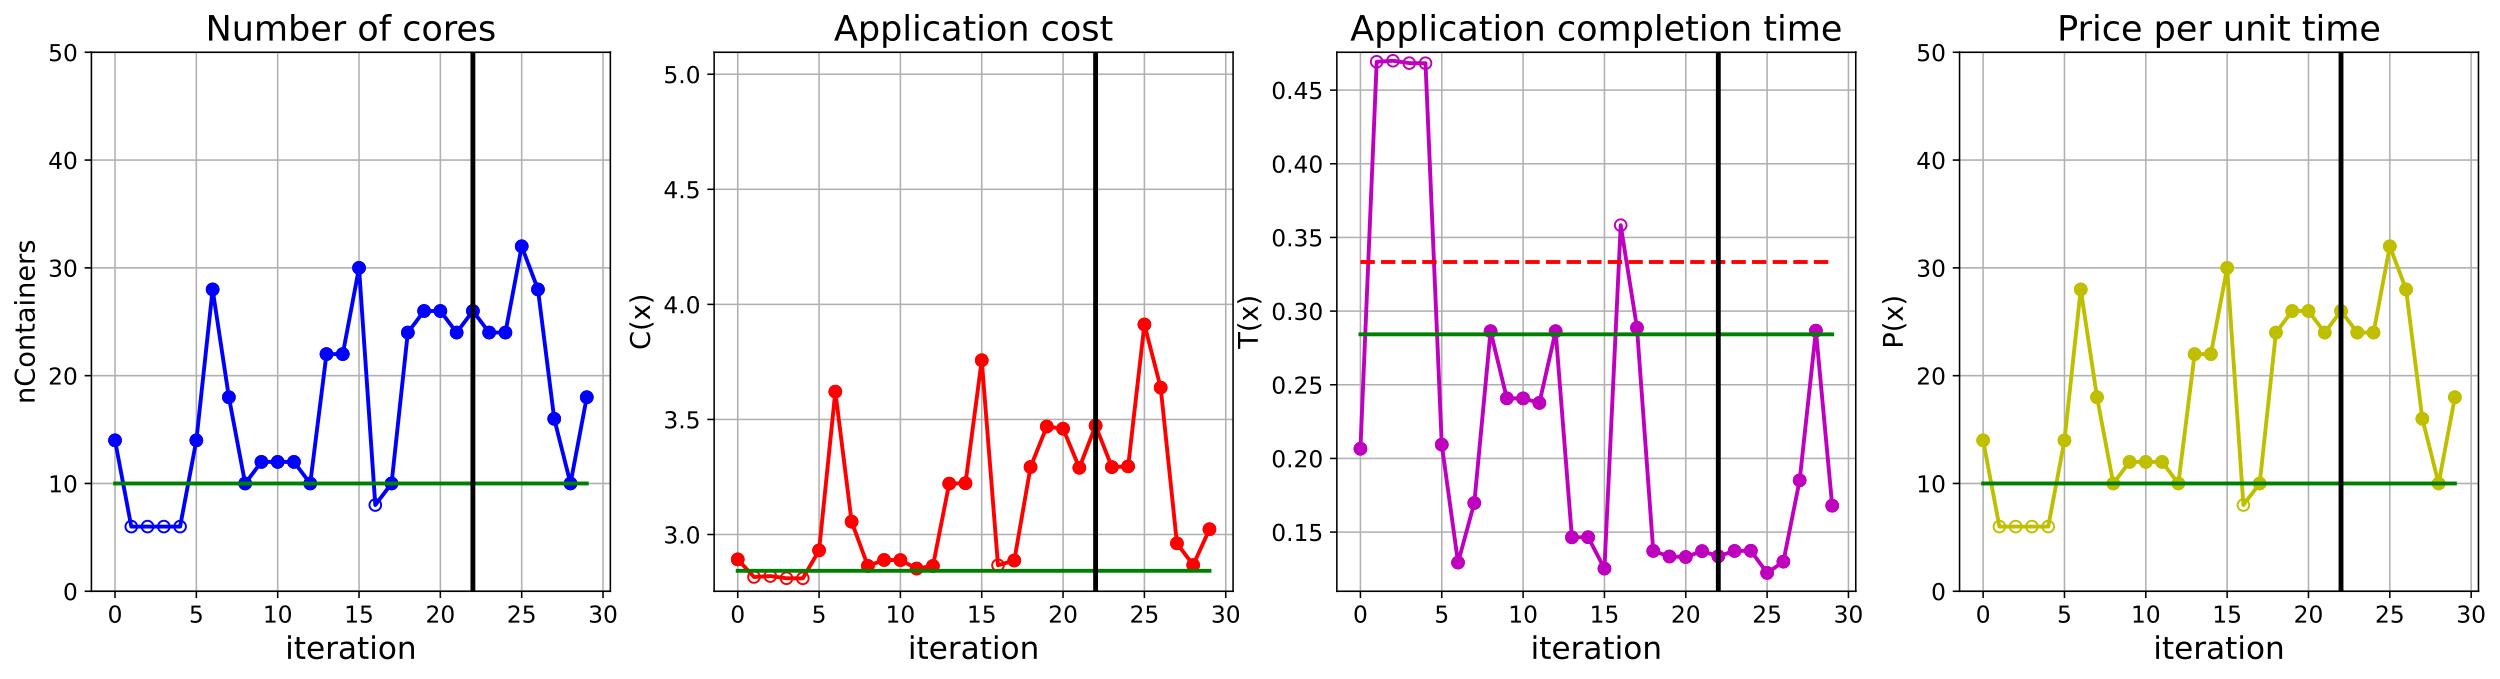 <?xml version="1.0" encoding="utf-8" standalone="no"?>
<!DOCTYPE svg PUBLIC "-//W3C//DTD SVG 1.1//EN"
  "http://www.w3.org/Graphics/SVG/1.1/DTD/svg11.dtd">
<!-- Created with matplotlib (https://matplotlib.org/) -->
<svg height="349.376pt" version="1.1" viewBox="0 0 1285.69 349.376" width="1285.69pt" xmlns="http://www.w3.org/2000/svg" xmlns:xlink="http://www.w3.org/1999/xlink">
 <defs>
  <style type="text/css">
*{stroke-linecap:butt;stroke-linejoin:round;}
  </style>
 </defs>
 <g id="figure_1">
  <g id="patch_1">
   <path d="M 0 349.376 
L 1285.69 349.376 
L 1285.69 0 
L 0 0 
z
" style="fill:#ffffff;"/>
  </g>
  <g id="axes_1">
   <g id="patch_2">
    <path d="M 47.019 304.077 
L 313.889 304.077 
L 313.889 26.877 
L 47.019 26.877 
z
" style="fill:#ffffff;"/>
   </g>
   <g id="matplotlib.axis_1">
    <g id="xtick_1">
     <g id="line2d_1">
      <path clip-path="url(#pf39b8a653c)" d="M 59.15 304.077 
L 59.15 26.877 
" style="fill:none;stroke:#b0b0b0;stroke-linecap:square;stroke-width:0.8;"/>
     </g>
     <g id="line2d_2">
      <defs>
       <path d="M 0 0 
L 0 3.5 
" id="m1577115af7" style="stroke:#000000;stroke-width:0.8;"/>
      </defs>
      <g>
       <use style="stroke:#000000;stroke-width:0.8;" x="59.15" xlink:href="#m1577115af7" y="304.077"/>
      </g>
     </g>
     <g id="text_1">
      <!-- 0 -->
      <defs>
       <path d="M 31.781 66.406 
Q 24.172 66.406 20.328 58.906 
Q 16.5 51.422 16.5 36.375 
Q 16.5 21.391 20.328 13.891 
Q 24.172 6.391 31.781 6.391 
Q 39.453 6.391 43.281 13.891 
Q 47.125 21.391 47.125 36.375 
Q 47.125 51.422 43.281 58.906 
Q 39.453 66.406 31.781 66.406 
z
M 31.781 74.219 
Q 44.047 74.219 50.516 64.516 
Q 56.984 54.828 56.984 36.375 
Q 56.984 17.969 50.516 8.266 
Q 44.047 -1.422 31.781 -1.422 
Q 19.531 -1.422 13.062 8.266 
Q 6.594 17.969 6.594 36.375 
Q 6.594 54.828 13.062 64.516 
Q 19.531 74.219 31.781 74.219 
z
" id="DejaVuSans-48"/>
      </defs>
      <g transform="translate(55.332 320.195)scale(0.12 -0.12)">
       <use xlink:href="#DejaVuSans-48"/>
      </g>
     </g>
    </g>
    <g id="xtick_2">
     <g id="line2d_3">
      <path clip-path="url(#pf39b8a653c)" d="M 100.979 304.077 
L 100.979 26.877 
" style="fill:none;stroke:#b0b0b0;stroke-linecap:square;stroke-width:0.8;"/>
     </g>
     <g id="line2d_4">
      <g>
       <use style="stroke:#000000;stroke-width:0.8;" x="100.979" xlink:href="#m1577115af7" y="304.077"/>
      </g>
     </g>
     <g id="text_2">
      <!-- 5 -->
      <defs>
       <path d="M 10.797 72.906 
L 49.516 72.906 
L 49.516 64.594 
L 19.828 64.594 
L 19.828 46.734 
Q 21.969 47.469 24.109 47.828 
Q 26.266 48.188 28.422 48.188 
Q 40.625 48.188 47.75 41.5 
Q 54.891 34.812 54.891 23.391 
Q 54.891 11.625 47.562 5.094 
Q 40.234 -1.422 26.906 -1.422 
Q 22.312 -1.422 17.547 -0.641 
Q 12.797 0.141 7.719 1.703 
L 7.719 11.625 
Q 12.109 9.234 16.797 8.062 
Q 21.484 6.891 26.703 6.891 
Q 35.156 6.891 40.078 11.328 
Q 45.016 15.766 45.016 23.391 
Q 45.016 31 40.078 35.438 
Q 35.156 39.891 26.703 39.891 
Q 22.75 39.891 18.812 39.016 
Q 14.891 38.141 10.797 36.281 
z
" id="DejaVuSans-53"/>
      </defs>
      <g transform="translate(97.161 320.195)scale(0.12 -0.12)">
       <use xlink:href="#DejaVuSans-53"/>
      </g>
     </g>
    </g>
    <g id="xtick_3">
     <g id="line2d_5">
      <path clip-path="url(#pf39b8a653c)" d="M 142.808 304.077 
L 142.808 26.877 
" style="fill:none;stroke:#b0b0b0;stroke-linecap:square;stroke-width:0.8;"/>
     </g>
     <g id="line2d_6">
      <g>
       <use style="stroke:#000000;stroke-width:0.8;" x="142.808" xlink:href="#m1577115af7" y="304.077"/>
      </g>
     </g>
     <g id="text_3">
      <!-- 10 -->
      <defs>
       <path d="M 12.406 8.297 
L 28.516 8.297 
L 28.516 63.922 
L 10.984 60.406 
L 10.984 69.391 
L 28.422 72.906 
L 38.281 72.906 
L 38.281 8.297 
L 54.391 8.297 
L 54.391 0 
L 12.406 0 
z
" id="DejaVuSans-49"/>
      </defs>
      <g transform="translate(135.173 320.195)scale(0.12 -0.12)">
       <use xlink:href="#DejaVuSans-49"/>
       <use x="63.623" xlink:href="#DejaVuSans-48"/>
      </g>
     </g>
    </g>
    <g id="xtick_4">
     <g id="line2d_7">
      <path clip-path="url(#pf39b8a653c)" d="M 184.637 304.077 
L 184.637 26.877 
" style="fill:none;stroke:#b0b0b0;stroke-linecap:square;stroke-width:0.8;"/>
     </g>
     <g id="line2d_8">
      <g>
       <use style="stroke:#000000;stroke-width:0.8;" x="184.637" xlink:href="#m1577115af7" y="304.077"/>
      </g>
     </g>
     <g id="text_4">
      <!-- 15 -->
      <g transform="translate(177.002 320.195)scale(0.12 -0.12)">
       <use xlink:href="#DejaVuSans-49"/>
       <use x="63.623" xlink:href="#DejaVuSans-53"/>
      </g>
     </g>
    </g>
    <g id="xtick_5">
     <g id="line2d_9">
      <path clip-path="url(#pf39b8a653c)" d="M 226.466 304.077 
L 226.466 26.877 
" style="fill:none;stroke:#b0b0b0;stroke-linecap:square;stroke-width:0.8;"/>
     </g>
     <g id="line2d_10">
      <g>
       <use style="stroke:#000000;stroke-width:0.8;" x="226.466" xlink:href="#m1577115af7" y="304.077"/>
      </g>
     </g>
     <g id="text_5">
      <!-- 20 -->
      <defs>
       <path d="M 19.188 8.297 
L 53.609 8.297 
L 53.609 0 
L 7.328 0 
L 7.328 8.297 
Q 12.938 14.109 22.625 23.891 
Q 32.328 33.688 34.812 36.531 
Q 39.547 41.844 41.422 45.531 
Q 43.312 49.219 43.312 52.781 
Q 43.312 58.594 39.234 62.25 
Q 35.156 65.922 28.609 65.922 
Q 23.969 65.922 18.812 64.312 
Q 13.672 62.703 7.812 59.422 
L 7.812 69.391 
Q 13.766 71.781 18.938 73 
Q 24.125 74.219 28.422 74.219 
Q 39.75 74.219 46.484 68.547 
Q 53.219 62.891 53.219 53.422 
Q 53.219 48.922 51.531 44.891 
Q 49.859 40.875 45.406 35.406 
Q 44.188 33.984 37.641 27.219 
Q 31.109 20.453 19.188 8.297 
z
" id="DejaVuSans-50"/>
      </defs>
      <g transform="translate(218.831 320.195)scale(0.12 -0.12)">
       <use xlink:href="#DejaVuSans-50"/>
       <use x="63.623" xlink:href="#DejaVuSans-48"/>
      </g>
     </g>
    </g>
    <g id="xtick_6">
     <g id="line2d_11">
      <path clip-path="url(#pf39b8a653c)" d="M 268.295 304.077 
L 268.295 26.877 
" style="fill:none;stroke:#b0b0b0;stroke-linecap:square;stroke-width:0.8;"/>
     </g>
     <g id="line2d_12">
      <g>
       <use style="stroke:#000000;stroke-width:0.8;" x="268.295" xlink:href="#m1577115af7" y="304.077"/>
      </g>
     </g>
     <g id="text_6">
      <!-- 25 -->
      <g transform="translate(260.66 320.195)scale(0.12 -0.12)">
       <use xlink:href="#DejaVuSans-50"/>
       <use x="63.623" xlink:href="#DejaVuSans-53"/>
      </g>
     </g>
    </g>
    <g id="xtick_7">
     <g id="line2d_13">
      <path clip-path="url(#pf39b8a653c)" d="M 310.124 304.077 
L 310.124 26.877 
" style="fill:none;stroke:#b0b0b0;stroke-linecap:square;stroke-width:0.8;"/>
     </g>
     <g id="line2d_14">
      <g>
       <use style="stroke:#000000;stroke-width:0.8;" x="310.124" xlink:href="#m1577115af7" y="304.077"/>
      </g>
     </g>
     <g id="text_7">
      <!-- 30 -->
      <defs>
       <path d="M 40.578 39.312 
Q 47.656 37.797 51.625 33 
Q 55.609 28.219 55.609 21.188 
Q 55.609 10.406 48.188 4.484 
Q 40.766 -1.422 27.094 -1.422 
Q 22.516 -1.422 17.656 -0.516 
Q 12.797 0.391 7.625 2.203 
L 7.625 11.719 
Q 11.719 9.328 16.594 8.109 
Q 21.484 6.891 26.812 6.891 
Q 36.078 6.891 40.938 10.547 
Q 45.797 14.203 45.797 21.188 
Q 45.797 27.641 41.281 31.266 
Q 36.766 34.906 28.719 34.906 
L 20.219 34.906 
L 20.219 43.016 
L 29.109 43.016 
Q 36.375 43.016 40.234 45.922 
Q 44.094 48.828 44.094 54.297 
Q 44.094 59.906 40.109 62.906 
Q 36.141 65.922 28.719 65.922 
Q 24.656 65.922 20.016 65.031 
Q 15.375 64.156 9.812 62.312 
L 9.812 71.094 
Q 15.438 72.656 20.344 73.438 
Q 25.25 74.219 29.594 74.219 
Q 40.828 74.219 47.359 69.109 
Q 53.906 64.016 53.906 55.328 
Q 53.906 49.266 50.438 45.094 
Q 46.969 40.922 40.578 39.312 
z
" id="DejaVuSans-51"/>
      </defs>
      <g transform="translate(302.489 320.195)scale(0.12 -0.12)">
       <use xlink:href="#DejaVuSans-51"/>
       <use x="63.623" xlink:href="#DejaVuSans-48"/>
      </g>
     </g>
    </g>
    <g id="text_8">
     <!-- iteration -->
     <defs>
      <path d="M 9.422 54.688 
L 18.406 54.688 
L 18.406 0 
L 9.422 0 
z
M 9.422 75.984 
L 18.406 75.984 
L 18.406 64.594 
L 9.422 64.594 
z
" id="DejaVuSans-105"/>
      <path d="M 18.312 70.219 
L 18.312 54.688 
L 36.812 54.688 
L 36.812 47.703 
L 18.312 47.703 
L 18.312 18.016 
Q 18.312 11.328 20.141 9.422 
Q 21.969 7.516 27.594 7.516 
L 36.812 7.516 
L 36.812 0 
L 27.594 0 
Q 17.188 0 13.234 3.875 
Q 9.281 7.766 9.281 18.016 
L 9.281 47.703 
L 2.688 47.703 
L 2.688 54.688 
L 9.281 54.688 
L 9.281 70.219 
z
" id="DejaVuSans-116"/>
      <path d="M 56.203 29.594 
L 56.203 25.203 
L 14.891 25.203 
Q 15.484 15.922 20.484 11.062 
Q 25.484 6.203 34.422 6.203 
Q 39.594 6.203 44.453 7.469 
Q 49.312 8.734 54.109 11.281 
L 54.109 2.781 
Q 49.266 0.734 44.188 -0.344 
Q 39.109 -1.422 33.891 -1.422 
Q 20.797 -1.422 13.156 6.188 
Q 5.516 13.812 5.516 26.812 
Q 5.516 40.234 12.766 48.109 
Q 20.016 56 32.328 56 
Q 43.359 56 49.781 48.891 
Q 56.203 41.797 56.203 29.594 
z
M 47.219 32.234 
Q 47.125 39.594 43.094 43.984 
Q 39.062 48.391 32.422 48.391 
Q 24.906 48.391 20.391 44.141 
Q 15.875 39.891 15.188 32.172 
z
" id="DejaVuSans-101"/>
      <path d="M 41.109 46.297 
Q 39.594 47.172 37.812 47.578 
Q 36.031 48 33.891 48 
Q 26.266 48 22.188 43.047 
Q 18.109 38.094 18.109 28.812 
L 18.109 0 
L 9.078 0 
L 9.078 54.688 
L 18.109 54.688 
L 18.109 46.188 
Q 20.953 51.172 25.484 53.578 
Q 30.031 56 36.531 56 
Q 37.453 56 38.578 55.875 
Q 39.703 55.766 41.062 55.516 
z
" id="DejaVuSans-114"/>
      <path d="M 34.281 27.484 
Q 23.391 27.484 19.188 25 
Q 14.984 22.516 14.984 16.5 
Q 14.984 11.719 18.141 8.906 
Q 21.297 6.109 26.703 6.109 
Q 34.188 6.109 38.703 11.406 
Q 43.219 16.703 43.219 25.484 
L 43.219 27.484 
z
M 52.203 31.203 
L 52.203 0 
L 43.219 0 
L 43.219 8.297 
Q 40.141 3.328 35.547 0.953 
Q 30.953 -1.422 24.312 -1.422 
Q 15.922 -1.422 10.953 3.297 
Q 6 8.016 6 15.922 
Q 6 25.141 12.172 29.828 
Q 18.359 34.516 30.609 34.516 
L 43.219 34.516 
L 43.219 35.406 
Q 43.219 41.609 39.141 45 
Q 35.062 48.391 27.688 48.391 
Q 23 48.391 18.547 47.266 
Q 14.109 46.141 10.016 43.891 
L 10.016 52.203 
Q 14.938 54.109 19.578 55.047 
Q 24.219 56 28.609 56 
Q 40.484 56 46.344 49.844 
Q 52.203 43.703 52.203 31.203 
z
" id="DejaVuSans-97"/>
      <path d="M 30.609 48.391 
Q 23.391 48.391 19.188 42.75 
Q 14.984 37.109 14.984 27.297 
Q 14.984 17.484 19.156 11.844 
Q 23.344 6.203 30.609 6.203 
Q 37.797 6.203 41.984 11.859 
Q 46.188 17.531 46.188 27.297 
Q 46.188 37.016 41.984 42.703 
Q 37.797 48.391 30.609 48.391 
z
M 30.609 56 
Q 42.328 56 49.016 48.375 
Q 55.719 40.766 55.719 27.297 
Q 55.719 13.875 49.016 6.219 
Q 42.328 -1.422 30.609 -1.422 
Q 18.844 -1.422 12.172 6.219 
Q 5.516 13.875 5.516 27.297 
Q 5.516 40.766 12.172 48.375 
Q 18.844 56 30.609 56 
z
" id="DejaVuSans-111"/>
      <path d="M 54.891 33.016 
L 54.891 0 
L 45.906 0 
L 45.906 32.719 
Q 45.906 40.484 42.875 44.328 
Q 39.844 48.188 33.797 48.188 
Q 26.516 48.188 22.312 43.547 
Q 18.109 38.922 18.109 30.906 
L 18.109 0 
L 9.078 0 
L 9.078 54.688 
L 18.109 54.688 
L 18.109 46.188 
Q 21.344 51.125 25.703 53.562 
Q 30.078 56 35.797 56 
Q 45.219 56 50.047 50.172 
Q 54.891 44.344 54.891 33.016 
z
" id="DejaVuSans-110"/>
     </defs>
     <g transform="translate(146.658 338.848)scale(0.16 -0.16)">
      <use xlink:href="#DejaVuSans-105"/>
      <use x="27.783" xlink:href="#DejaVuSans-116"/>
      <use x="66.992" xlink:href="#DejaVuSans-101"/>
      <use x="128.516" xlink:href="#DejaVuSans-114"/>
      <use x="169.629" xlink:href="#DejaVuSans-97"/>
      <use x="230.908" xlink:href="#DejaVuSans-116"/>
      <use x="270.117" xlink:href="#DejaVuSans-105"/>
      <use x="297.9" xlink:href="#DejaVuSans-111"/>
      <use x="359.082" xlink:href="#DejaVuSans-110"/>
     </g>
    </g>
   </g>
   <g id="matplotlib.axis_2">
    <g id="ytick_1">
     <g id="line2d_15">
      <path clip-path="url(#pf39b8a653c)" d="M 47.019 304.077 
L 313.889 304.077 
" style="fill:none;stroke:#b0b0b0;stroke-linecap:square;stroke-width:0.8;"/>
     </g>
     <g id="line2d_16">
      <defs>
       <path d="M 0 0 
L -3.5 0 
" id="m2bd01eaf6e" style="stroke:#000000;stroke-width:0.8;"/>
      </defs>
      <g>
       <use style="stroke:#000000;stroke-width:0.8;" x="47.019" xlink:href="#m2bd01eaf6e" y="304.077"/>
      </g>
     </g>
     <g id="text_9">
      <!-- 0 -->
      <g transform="translate(32.384 308.636)scale(0.12 -0.12)">
       <use xlink:href="#DejaVuSans-48"/>
      </g>
     </g>
    </g>
    <g id="ytick_2">
     <g id="line2d_17">
      <path clip-path="url(#pf39b8a653c)" d="M 47.019 248.637 
L 313.889 248.637 
" style="fill:none;stroke:#b0b0b0;stroke-linecap:square;stroke-width:0.8;"/>
     </g>
     <g id="line2d_18">
      <g>
       <use style="stroke:#000000;stroke-width:0.8;" x="47.019" xlink:href="#m2bd01eaf6e" y="248.637"/>
      </g>
     </g>
     <g id="text_10">
      <!-- 10 -->
      <g transform="translate(24.749 253.196)scale(0.12 -0.12)">
       <use xlink:href="#DejaVuSans-49"/>
       <use x="63.623" xlink:href="#DejaVuSans-48"/>
      </g>
     </g>
    </g>
    <g id="ytick_3">
     <g id="line2d_19">
      <path clip-path="url(#pf39b8a653c)" d="M 47.019 193.197 
L 313.889 193.197 
" style="fill:none;stroke:#b0b0b0;stroke-linecap:square;stroke-width:0.8;"/>
     </g>
     <g id="line2d_20">
      <g>
       <use style="stroke:#000000;stroke-width:0.8;" x="47.019" xlink:href="#m2bd01eaf6e" y="193.197"/>
      </g>
     </g>
     <g id="text_11">
      <!-- 20 -->
      <g transform="translate(24.749 197.756)scale(0.12 -0.12)">
       <use xlink:href="#DejaVuSans-50"/>
       <use x="63.623" xlink:href="#DejaVuSans-48"/>
      </g>
     </g>
    </g>
    <g id="ytick_4">
     <g id="line2d_21">
      <path clip-path="url(#pf39b8a653c)" d="M 47.019 137.757 
L 313.889 137.757 
" style="fill:none;stroke:#b0b0b0;stroke-linecap:square;stroke-width:0.8;"/>
     </g>
     <g id="line2d_22">
      <g>
       <use style="stroke:#000000;stroke-width:0.8;" x="47.019" xlink:href="#m2bd01eaf6e" y="137.757"/>
      </g>
     </g>
     <g id="text_12">
      <!-- 30 -->
      <g transform="translate(24.749 142.316)scale(0.12 -0.12)">
       <use xlink:href="#DejaVuSans-51"/>
       <use x="63.623" xlink:href="#DejaVuSans-48"/>
      </g>
     </g>
    </g>
    <g id="ytick_5">
     <g id="line2d_23">
      <path clip-path="url(#pf39b8a653c)" d="M 47.019 82.317 
L 313.889 82.317 
" style="fill:none;stroke:#b0b0b0;stroke-linecap:square;stroke-width:0.8;"/>
     </g>
     <g id="line2d_24">
      <g>
       <use style="stroke:#000000;stroke-width:0.8;" x="47.019" xlink:href="#m2bd01eaf6e" y="82.317"/>
      </g>
     </g>
     <g id="text_13">
      <!-- 40 -->
      <defs>
       <path d="M 37.797 64.312 
L 12.891 25.391 
L 37.797 25.391 
z
M 35.203 72.906 
L 47.609 72.906 
L 47.609 25.391 
L 58.016 25.391 
L 58.016 17.188 
L 47.609 17.188 
L 47.609 0 
L 37.797 0 
L 37.797 17.188 
L 4.891 17.188 
L 4.891 26.703 
z
" id="DejaVuSans-52"/>
      </defs>
      <g transform="translate(24.749 86.876)scale(0.12 -0.12)">
       <use xlink:href="#DejaVuSans-52"/>
       <use x="63.623" xlink:href="#DejaVuSans-48"/>
      </g>
     </g>
    </g>
    <g id="ytick_6">
     <g id="line2d_25">
      <path clip-path="url(#pf39b8a653c)" d="M 47.019 26.877 
L 313.889 26.877 
" style="fill:none;stroke:#b0b0b0;stroke-linecap:square;stroke-width:0.8;"/>
     </g>
     <g id="line2d_26">
      <g>
       <use style="stroke:#000000;stroke-width:0.8;" x="47.019" xlink:href="#m2bd01eaf6e" y="26.877"/>
      </g>
     </g>
     <g id="text_14">
      <!-- 50 -->
      <g transform="translate(24.749 31.436)scale(0.12 -0.12)">
       <use xlink:href="#DejaVuSans-53"/>
       <use x="63.623" xlink:href="#DejaVuSans-48"/>
      </g>
     </g>
    </g>
    <g id="text_15">
     <!-- nContainers -->
     <defs>
      <path d="M 64.406 67.281 
L 64.406 56.891 
Q 59.422 61.531 53.781 63.812 
Q 48.141 66.109 41.797 66.109 
Q 29.297 66.109 22.656 58.469 
Q 16.016 50.828 16.016 36.375 
Q 16.016 21.969 22.656 14.328 
Q 29.297 6.688 41.797 6.688 
Q 48.141 6.688 53.781 8.984 
Q 59.422 11.281 64.406 15.922 
L 64.406 5.609 
Q 59.234 2.094 53.438 0.328 
Q 47.656 -1.422 41.219 -1.422 
Q 24.656 -1.422 15.125 8.703 
Q 5.609 18.844 5.609 36.375 
Q 5.609 53.953 15.125 64.078 
Q 24.656 74.219 41.219 74.219 
Q 47.75 74.219 53.531 72.484 
Q 59.328 70.75 64.406 67.281 
z
" id="DejaVuSans-67"/>
      <path d="M 44.281 53.078 
L 44.281 44.578 
Q 40.484 46.531 36.375 47.5 
Q 32.281 48.484 27.875 48.484 
Q 21.188 48.484 17.844 46.438 
Q 14.5 44.391 14.5 40.281 
Q 14.5 37.156 16.891 35.375 
Q 19.281 33.594 26.516 31.984 
L 29.594 31.297 
Q 39.156 29.25 43.188 25.516 
Q 47.219 21.781 47.219 15.094 
Q 47.219 7.469 41.188 3.016 
Q 35.156 -1.422 24.609 -1.422 
Q 20.219 -1.422 15.453 -0.562 
Q 10.688 0.297 5.422 2 
L 5.422 11.281 
Q 10.406 8.688 15.234 7.391 
Q 20.062 6.109 24.812 6.109 
Q 31.156 6.109 34.562 8.281 
Q 37.984 10.453 37.984 14.406 
Q 37.984 18.062 35.516 20.016 
Q 33.062 21.969 24.703 23.781 
L 21.578 24.516 
Q 13.234 26.266 9.516 29.906 
Q 5.812 33.547 5.812 39.891 
Q 5.812 47.609 11.281 51.797 
Q 16.75 56 26.812 56 
Q 31.781 56 36.172 55.266 
Q 40.578 54.547 44.281 53.078 
z
" id="DejaVuSans-115"/>
     </defs>
     <g transform="translate(17.838 207.767)rotate(-90)scale(0.14 -0.14)">
      <use xlink:href="#DejaVuSans-110"/>
      <use x="63.379" xlink:href="#DejaVuSans-67"/>
      <use x="133.203" xlink:href="#DejaVuSans-111"/>
      <use x="194.385" xlink:href="#DejaVuSans-110"/>
      <use x="257.764" xlink:href="#DejaVuSans-116"/>
      <use x="296.973" xlink:href="#DejaVuSans-97"/>
      <use x="358.252" xlink:href="#DejaVuSans-105"/>
      <use x="386.035" xlink:href="#DejaVuSans-110"/>
      <use x="449.414" xlink:href="#DejaVuSans-101"/>
      <use x="510.938" xlink:href="#DejaVuSans-114"/>
      <use x="552.051" xlink:href="#DejaVuSans-115"/>
     </g>
    </g>
   </g>
   <g id="line2d_27">
    <path clip-path="url(#pf39b8a653c)" d="M 59.15 226.461 
L 67.516 270.813 
L 75.881 270.813 
L 84.247 270.813 
L 92.613 270.813 
L 100.979 226.461 
L 109.345 148.845 
L 117.711 204.285 
L 126.076 248.637 
L 134.442 237.549 
L 142.808 237.549 
L 151.174 237.549 
L 159.54 248.637 
L 167.905 182.109 
L 176.271 182.109 
L 184.637 137.757 
L 193.003 259.725 
L 201.369 248.637 
L 209.735 171.021 
L 218.1 159.933 
L 226.466 159.933 
L 234.832 171.021 
L 243.198 159.933 
L 251.564 171.021 
L 259.929 171.021 
L 268.295 126.669 
L 276.661 148.845 
L 285.027 215.373 
L 293.393 248.637 
L 301.759 204.285 
" style="fill:none;stroke:#0000ff;stroke-linecap:square;stroke-width:2;"/>
    <defs>
     <path d="M 0 3 
C 0.796 3 1.559 2.684 2.121 2.121 
C 2.684 1.559 3 0.796 3 0 
C 3 -0.796 2.684 -1.559 2.121 -2.121 
C 1.559 -2.684 0.796 -3 0 -3 
C -0.796 -3 -1.559 -2.684 -2.121 -2.121 
C -2.684 -1.559 -3 -0.796 -3 0 
C -3 0.796 -2.684 1.559 -2.121 2.121 
C -1.559 2.684 -0.796 3 0 3 
z
" id="m77d1ccfefa" style="stroke:#0000ff;"/>
    </defs>
    <g clip-path="url(#pf39b8a653c)">
     <use style="fill-opacity:0;stroke:#0000ff;" x="59.15" xlink:href="#m77d1ccfefa" y="226.461"/>
     <use style="fill-opacity:0;stroke:#0000ff;" x="67.516" xlink:href="#m77d1ccfefa" y="270.813"/>
     <use style="fill-opacity:0;stroke:#0000ff;" x="75.881" xlink:href="#m77d1ccfefa" y="270.813"/>
     <use style="fill-opacity:0;stroke:#0000ff;" x="84.247" xlink:href="#m77d1ccfefa" y="270.813"/>
     <use style="fill-opacity:0;stroke:#0000ff;" x="92.613" xlink:href="#m77d1ccfefa" y="270.813"/>
     <use style="fill-opacity:0;stroke:#0000ff;" x="100.979" xlink:href="#m77d1ccfefa" y="226.461"/>
     <use style="fill-opacity:0;stroke:#0000ff;" x="109.345" xlink:href="#m77d1ccfefa" y="148.845"/>
     <use style="fill-opacity:0;stroke:#0000ff;" x="117.711" xlink:href="#m77d1ccfefa" y="204.285"/>
     <use style="fill-opacity:0;stroke:#0000ff;" x="126.076" xlink:href="#m77d1ccfefa" y="248.637"/>
     <use style="fill-opacity:0;stroke:#0000ff;" x="134.442" xlink:href="#m77d1ccfefa" y="237.549"/>
     <use style="fill-opacity:0;stroke:#0000ff;" x="142.808" xlink:href="#m77d1ccfefa" y="237.549"/>
     <use style="fill-opacity:0;stroke:#0000ff;" x="151.174" xlink:href="#m77d1ccfefa" y="237.549"/>
     <use style="fill-opacity:0;stroke:#0000ff;" x="159.54" xlink:href="#m77d1ccfefa" y="248.637"/>
     <use style="fill-opacity:0;stroke:#0000ff;" x="167.905" xlink:href="#m77d1ccfefa" y="182.109"/>
     <use style="fill-opacity:0;stroke:#0000ff;" x="176.271" xlink:href="#m77d1ccfefa" y="182.109"/>
     <use style="fill-opacity:0;stroke:#0000ff;" x="184.637" xlink:href="#m77d1ccfefa" y="137.757"/>
     <use style="fill-opacity:0;stroke:#0000ff;" x="193.003" xlink:href="#m77d1ccfefa" y="259.725"/>
     <use style="fill-opacity:0;stroke:#0000ff;" x="201.369" xlink:href="#m77d1ccfefa" y="248.637"/>
     <use style="fill-opacity:0;stroke:#0000ff;" x="209.735" xlink:href="#m77d1ccfefa" y="171.021"/>
     <use style="fill-opacity:0;stroke:#0000ff;" x="218.1" xlink:href="#m77d1ccfefa" y="159.933"/>
     <use style="fill-opacity:0;stroke:#0000ff;" x="226.466" xlink:href="#m77d1ccfefa" y="159.933"/>
     <use style="fill-opacity:0;stroke:#0000ff;" x="234.832" xlink:href="#m77d1ccfefa" y="171.021"/>
     <use style="fill-opacity:0;stroke:#0000ff;" x="243.198" xlink:href="#m77d1ccfefa" y="159.933"/>
     <use style="fill-opacity:0;stroke:#0000ff;" x="251.564" xlink:href="#m77d1ccfefa" y="171.021"/>
     <use style="fill-opacity:0;stroke:#0000ff;" x="259.929" xlink:href="#m77d1ccfefa" y="171.021"/>
     <use style="fill-opacity:0;stroke:#0000ff;" x="268.295" xlink:href="#m77d1ccfefa" y="126.669"/>
     <use style="fill-opacity:0;stroke:#0000ff;" x="276.661" xlink:href="#m77d1ccfefa" y="148.845"/>
     <use style="fill-opacity:0;stroke:#0000ff;" x="285.027" xlink:href="#m77d1ccfefa" y="215.373"/>
     <use style="fill-opacity:0;stroke:#0000ff;" x="293.393" xlink:href="#m77d1ccfefa" y="248.637"/>
     <use style="fill-opacity:0;stroke:#0000ff;" x="301.759" xlink:href="#m77d1ccfefa" y="204.285"/>
    </g>
   </g>
   <g id="line2d_28">
    <defs>
     <path d="M 0 3 
C 0.796 3 1.559 2.684 2.121 2.121 
C 2.684 1.559 3 0.796 3 0 
C 3 -0.796 2.684 -1.559 2.121 -2.121 
C 1.559 -2.684 0.796 -3 0 -3 
C -0.796 -3 -1.559 -2.684 -2.121 -2.121 
C -2.684 -1.559 -3 -0.796 -3 0 
C -3 0.796 -2.684 1.559 -2.121 2.121 
C -1.559 2.684 -0.796 3 0 3 
z
" id="md90b5f9606" style="stroke:#0000ff;"/>
    </defs>
    <g clip-path="url(#pf39b8a653c)">
     <use style="fill:#0000ff;stroke:#0000ff;" x="59.15" xlink:href="#md90b5f9606" y="226.461"/>
    </g>
   </g>
   <g id="line2d_29">
    <g clip-path="url(#pf39b8a653c)">
     <use style="fill:#0000ff;stroke:#0000ff;" x="100.979" xlink:href="#md90b5f9606" y="226.461"/>
    </g>
   </g>
   <g id="line2d_30">
    <g clip-path="url(#pf39b8a653c)">
     <use style="fill:#0000ff;stroke:#0000ff;" x="109.345" xlink:href="#md90b5f9606" y="148.845"/>
    </g>
   </g>
   <g id="line2d_31">
    <g clip-path="url(#pf39b8a653c)">
     <use style="fill:#0000ff;stroke:#0000ff;" x="117.711" xlink:href="#md90b5f9606" y="204.285"/>
    </g>
   </g>
   <g id="line2d_32">
    <g clip-path="url(#pf39b8a653c)">
     <use style="fill:#0000ff;stroke:#0000ff;" x="126.076" xlink:href="#md90b5f9606" y="248.637"/>
    </g>
   </g>
   <g id="line2d_33">
    <g clip-path="url(#pf39b8a653c)">
     <use style="fill:#0000ff;stroke:#0000ff;" x="134.442" xlink:href="#md90b5f9606" y="237.549"/>
    </g>
   </g>
   <g id="line2d_34">
    <g clip-path="url(#pf39b8a653c)">
     <use style="fill:#0000ff;stroke:#0000ff;" x="142.808" xlink:href="#md90b5f9606" y="237.549"/>
    </g>
   </g>
   <g id="line2d_35">
    <g clip-path="url(#pf39b8a653c)">
     <use style="fill:#0000ff;stroke:#0000ff;" x="151.174" xlink:href="#md90b5f9606" y="237.549"/>
    </g>
   </g>
   <g id="line2d_36">
    <g clip-path="url(#pf39b8a653c)">
     <use style="fill:#0000ff;stroke:#0000ff;" x="159.54" xlink:href="#md90b5f9606" y="248.637"/>
    </g>
   </g>
   <g id="line2d_37">
    <g clip-path="url(#pf39b8a653c)">
     <use style="fill:#0000ff;stroke:#0000ff;" x="167.905" xlink:href="#md90b5f9606" y="182.109"/>
    </g>
   </g>
   <g id="line2d_38">
    <g clip-path="url(#pf39b8a653c)">
     <use style="fill:#0000ff;stroke:#0000ff;" x="176.271" xlink:href="#md90b5f9606" y="182.109"/>
    </g>
   </g>
   <g id="line2d_39">
    <g clip-path="url(#pf39b8a653c)">
     <use style="fill:#0000ff;stroke:#0000ff;" x="184.637" xlink:href="#md90b5f9606" y="137.757"/>
    </g>
   </g>
   <g id="line2d_40">
    <g clip-path="url(#pf39b8a653c)">
     <use style="fill:#0000ff;stroke:#0000ff;" x="201.369" xlink:href="#md90b5f9606" y="248.637"/>
    </g>
   </g>
   <g id="line2d_41">
    <g clip-path="url(#pf39b8a653c)">
     <use style="fill:#0000ff;stroke:#0000ff;" x="209.735" xlink:href="#md90b5f9606" y="171.021"/>
    </g>
   </g>
   <g id="line2d_42">
    <g clip-path="url(#pf39b8a653c)">
     <use style="fill:#0000ff;stroke:#0000ff;" x="218.1" xlink:href="#md90b5f9606" y="159.933"/>
    </g>
   </g>
   <g id="line2d_43">
    <g clip-path="url(#pf39b8a653c)">
     <use style="fill:#0000ff;stroke:#0000ff;" x="226.466" xlink:href="#md90b5f9606" y="159.933"/>
    </g>
   </g>
   <g id="line2d_44">
    <g clip-path="url(#pf39b8a653c)">
     <use style="fill:#0000ff;stroke:#0000ff;" x="234.832" xlink:href="#md90b5f9606" y="171.021"/>
    </g>
   </g>
   <g id="line2d_45">
    <g clip-path="url(#pf39b8a653c)">
     <use style="fill:#0000ff;stroke:#0000ff;" x="243.198" xlink:href="#md90b5f9606" y="159.933"/>
    </g>
   </g>
   <g id="line2d_46">
    <g clip-path="url(#pf39b8a653c)">
     <use style="fill:#0000ff;stroke:#0000ff;" x="251.564" xlink:href="#md90b5f9606" y="171.021"/>
    </g>
   </g>
   <g id="line2d_47">
    <g clip-path="url(#pf39b8a653c)">
     <use style="fill:#0000ff;stroke:#0000ff;" x="259.929" xlink:href="#md90b5f9606" y="171.021"/>
    </g>
   </g>
   <g id="line2d_48">
    <g clip-path="url(#pf39b8a653c)">
     <use style="fill:#0000ff;stroke:#0000ff;" x="268.295" xlink:href="#md90b5f9606" y="126.669"/>
    </g>
   </g>
   <g id="line2d_49">
    <g clip-path="url(#pf39b8a653c)">
     <use style="fill:#0000ff;stroke:#0000ff;" x="276.661" xlink:href="#md90b5f9606" y="148.845"/>
    </g>
   </g>
   <g id="line2d_50">
    <g clip-path="url(#pf39b8a653c)">
     <use style="fill:#0000ff;stroke:#0000ff;" x="285.027" xlink:href="#md90b5f9606" y="215.373"/>
    </g>
   </g>
   <g id="line2d_51">
    <g clip-path="url(#pf39b8a653c)">
     <use style="fill:#0000ff;stroke:#0000ff;" x="293.393" xlink:href="#md90b5f9606" y="248.637"/>
    </g>
   </g>
   <g id="line2d_52">
    <g clip-path="url(#pf39b8a653c)">
     <use style="fill:#0000ff;stroke:#0000ff;" x="301.759" xlink:href="#md90b5f9606" y="204.285"/>
    </g>
   </g>
   <g id="line2d_53">
    <path clip-path="url(#pf39b8a653c)" d="M 59.15 248.637 
L 67.516 248.637 
L 75.881 248.637 
L 84.247 248.637 
L 92.613 248.637 
L 100.979 248.637 
L 109.345 248.637 
L 117.711 248.637 
L 126.076 248.637 
L 134.442 248.637 
L 142.808 248.637 
L 151.174 248.637 
L 159.54 248.637 
L 167.905 248.637 
L 176.271 248.637 
L 184.637 248.637 
L 193.003 248.637 
L 201.369 248.637 
L 209.735 248.637 
L 218.1 248.637 
L 226.466 248.637 
L 234.832 248.637 
L 243.198 248.637 
L 251.564 248.637 
L 259.929 248.637 
L 268.295 248.637 
L 276.661 248.637 
L 285.027 248.637 
L 293.393 248.637 
L 301.759 248.637 
" style="fill:none;stroke:#008000;stroke-linecap:square;stroke-width:2;"/>
   </g>
   <g id="line2d_54">
    <path clip-path="url(#pf39b8a653c)" d="M 243.198 304.077 
L 243.198 26.877 
" style="fill:none;stroke:#000000;stroke-linecap:square;stroke-width:2.5;"/>
   </g>
   <g id="patch_3">
    <path d="M 47.019 304.077 
L 47.019 26.877 
" style="fill:none;stroke:#000000;stroke-linecap:square;stroke-linejoin:miter;stroke-width:0.8;"/>
   </g>
   <g id="patch_4">
    <path d="M 313.889 304.077 
L 313.889 26.877 
" style="fill:none;stroke:#000000;stroke-linecap:square;stroke-linejoin:miter;stroke-width:0.8;"/>
   </g>
   <g id="patch_5">
    <path d="M 47.019 304.077 
L 313.889 304.077 
" style="fill:none;stroke:#000000;stroke-linecap:square;stroke-linejoin:miter;stroke-width:0.8;"/>
   </g>
   <g id="patch_6">
    <path d="M 47.019 26.877 
L 313.889 26.877 
" style="fill:none;stroke:#000000;stroke-linecap:square;stroke-linejoin:miter;stroke-width:0.8;"/>
   </g>
   <g id="text_16">
    <!-- Number of cores -->
    <defs>
     <path d="M 9.812 72.906 
L 23.094 72.906 
L 55.422 11.922 
L 55.422 72.906 
L 64.984 72.906 
L 64.984 0 
L 51.703 0 
L 19.391 60.984 
L 19.391 0 
L 9.812 0 
z
" id="DejaVuSans-78"/>
     <path d="M 8.5 21.578 
L 8.5 54.688 
L 17.484 54.688 
L 17.484 21.922 
Q 17.484 14.156 20.5 10.266 
Q 23.531 6.391 29.594 6.391 
Q 36.859 6.391 41.078 11.031 
Q 45.312 15.672 45.312 23.688 
L 45.312 54.688 
L 54.297 54.688 
L 54.297 0 
L 45.312 0 
L 45.312 8.406 
Q 42.047 3.422 37.719 1 
Q 33.406 -1.422 27.688 -1.422 
Q 18.266 -1.422 13.375 4.438 
Q 8.5 10.297 8.5 21.578 
z
M 31.109 56 
z
" id="DejaVuSans-117"/>
     <path d="M 52 44.188 
Q 55.375 50.25 60.062 53.125 
Q 64.75 56 71.094 56 
Q 79.641 56 84.281 50.016 
Q 88.922 44.047 88.922 33.016 
L 88.922 0 
L 79.891 0 
L 79.891 32.719 
Q 79.891 40.578 77.094 44.375 
Q 74.312 48.188 68.609 48.188 
Q 61.625 48.188 57.562 43.547 
Q 53.516 38.922 53.516 30.906 
L 53.516 0 
L 44.484 0 
L 44.484 32.719 
Q 44.484 40.625 41.703 44.406 
Q 38.922 48.188 33.109 48.188 
Q 26.219 48.188 22.156 43.531 
Q 18.109 38.875 18.109 30.906 
L 18.109 0 
L 9.078 0 
L 9.078 54.688 
L 18.109 54.688 
L 18.109 46.188 
Q 21.188 51.219 25.484 53.609 
Q 29.781 56 35.688 56 
Q 41.656 56 45.828 52.969 
Q 50 49.953 52 44.188 
z
" id="DejaVuSans-109"/>
     <path d="M 48.688 27.297 
Q 48.688 37.203 44.609 42.844 
Q 40.531 48.484 33.406 48.484 
Q 26.266 48.484 22.188 42.844 
Q 18.109 37.203 18.109 27.297 
Q 18.109 17.391 22.188 11.75 
Q 26.266 6.109 33.406 6.109 
Q 40.531 6.109 44.609 11.75 
Q 48.688 17.391 48.688 27.297 
z
M 18.109 46.391 
Q 20.953 51.266 25.266 53.625 
Q 29.594 56 35.594 56 
Q 45.562 56 51.781 48.094 
Q 58.016 40.188 58.016 27.297 
Q 58.016 14.406 51.781 6.484 
Q 45.562 -1.422 35.594 -1.422 
Q 29.594 -1.422 25.266 0.953 
Q 20.953 3.328 18.109 8.203 
L 18.109 0 
L 9.078 0 
L 9.078 75.984 
L 18.109 75.984 
z
" id="DejaVuSans-98"/>
     <path id="DejaVuSans-32"/>
     <path d="M 37.109 75.984 
L 37.109 68.5 
L 28.516 68.5 
Q 23.688 68.5 21.797 66.547 
Q 19.922 64.594 19.922 59.516 
L 19.922 54.688 
L 34.719 54.688 
L 34.719 47.703 
L 19.922 47.703 
L 19.922 0 
L 10.891 0 
L 10.891 47.703 
L 2.297 47.703 
L 2.297 54.688 
L 10.891 54.688 
L 10.891 58.5 
Q 10.891 67.625 15.141 71.797 
Q 19.391 75.984 28.609 75.984 
z
" id="DejaVuSans-102"/>
     <path d="M 48.781 52.594 
L 48.781 44.188 
Q 44.969 46.297 41.141 47.344 
Q 37.312 48.391 33.406 48.391 
Q 24.656 48.391 19.812 42.844 
Q 14.984 37.312 14.984 27.297 
Q 14.984 17.281 19.812 11.734 
Q 24.656 6.203 33.406 6.203 
Q 37.312 6.203 41.141 7.25 
Q 44.969 8.297 48.781 10.406 
L 48.781 2.094 
Q 45.016 0.344 40.984 -0.531 
Q 36.969 -1.422 32.422 -1.422 
Q 20.062 -1.422 12.781 6.344 
Q 5.516 14.109 5.516 27.297 
Q 5.516 40.672 12.859 48.328 
Q 20.219 56 33.016 56 
Q 37.156 56 41.109 55.141 
Q 45.062 54.297 48.781 52.594 
z
" id="DejaVuSans-99"/>
    </defs>
    <g transform="translate(105.725 20.877)scale(0.18 -0.18)">
     <use xlink:href="#DejaVuSans-78"/>
     <use x="74.805" xlink:href="#DejaVuSans-117"/>
     <use x="138.184" xlink:href="#DejaVuSans-109"/>
     <use x="235.596" xlink:href="#DejaVuSans-98"/>
     <use x="299.072" xlink:href="#DejaVuSans-101"/>
     <use x="360.596" xlink:href="#DejaVuSans-114"/>
     <use x="401.709" xlink:href="#DejaVuSans-32"/>
     <use x="433.496" xlink:href="#DejaVuSans-111"/>
     <use x="494.678" xlink:href="#DejaVuSans-102"/>
     <use x="529.883" xlink:href="#DejaVuSans-32"/>
     <use x="561.67" xlink:href="#DejaVuSans-99"/>
     <use x="616.65" xlink:href="#DejaVuSans-111"/>
     <use x="677.832" xlink:href="#DejaVuSans-114"/>
     <use x="716.695" xlink:href="#DejaVuSans-101"/>
     <use x="778.219" xlink:href="#DejaVuSans-115"/>
    </g>
   </g>
  </g>
  <g id="axes_2">
   <g id="patch_7">
    <path d="M 367.263 304.077 
L 634.132 304.077 
L 634.132 26.877 
L 367.263 26.877 
z
" style="fill:#ffffff;"/>
   </g>
   <g id="matplotlib.axis_3">
    <g id="xtick_8">
     <g id="line2d_55">
      <path clip-path="url(#pbea52a17b9)" d="M 379.393 304.077 
L 379.393 26.877 
" style="fill:none;stroke:#b0b0b0;stroke-linecap:square;stroke-width:0.8;"/>
     </g>
     <g id="line2d_56">
      <g>
       <use style="stroke:#000000;stroke-width:0.8;" x="379.393" xlink:href="#m1577115af7" y="304.077"/>
      </g>
     </g>
     <g id="text_17">
      <!-- 0 -->
      <g transform="translate(375.576 320.195)scale(0.12 -0.12)">
       <use xlink:href="#DejaVuSans-48"/>
      </g>
     </g>
    </g>
    <g id="xtick_9">
     <g id="line2d_57">
      <path clip-path="url(#pbea52a17b9)" d="M 421.222 304.077 
L 421.222 26.877 
" style="fill:none;stroke:#b0b0b0;stroke-linecap:square;stroke-width:0.8;"/>
     </g>
     <g id="line2d_58">
      <g>
       <use style="stroke:#000000;stroke-width:0.8;" x="421.222" xlink:href="#m1577115af7" y="304.077"/>
      </g>
     </g>
     <g id="text_18">
      <!-- 5 -->
      <g transform="translate(417.405 320.195)scale(0.12 -0.12)">
       <use xlink:href="#DejaVuSans-53"/>
      </g>
     </g>
    </g>
    <g id="xtick_10">
     <g id="line2d_59">
      <path clip-path="url(#pbea52a17b9)" d="M 463.051 304.077 
L 463.051 26.877 
" style="fill:none;stroke:#b0b0b0;stroke-linecap:square;stroke-width:0.8;"/>
     </g>
     <g id="line2d_60">
      <g>
       <use style="stroke:#000000;stroke-width:0.8;" x="463.051" xlink:href="#m1577115af7" y="304.077"/>
      </g>
     </g>
     <g id="text_19">
      <!-- 10 -->
      <g transform="translate(455.416 320.195)scale(0.12 -0.12)">
       <use xlink:href="#DejaVuSans-49"/>
       <use x="63.623" xlink:href="#DejaVuSans-48"/>
      </g>
     </g>
    </g>
    <g id="xtick_11">
     <g id="line2d_61">
      <path clip-path="url(#pbea52a17b9)" d="M 504.881 304.077 
L 504.881 26.877 
" style="fill:none;stroke:#b0b0b0;stroke-linecap:square;stroke-width:0.8;"/>
     </g>
     <g id="line2d_62">
      <g>
       <use style="stroke:#000000;stroke-width:0.8;" x="504.881" xlink:href="#m1577115af7" y="304.077"/>
      </g>
     </g>
     <g id="text_20">
      <!-- 15 -->
      <g transform="translate(497.246 320.195)scale(0.12 -0.12)">
       <use xlink:href="#DejaVuSans-49"/>
       <use x="63.623" xlink:href="#DejaVuSans-53"/>
      </g>
     </g>
    </g>
    <g id="xtick_12">
     <g id="line2d_63">
      <path clip-path="url(#pbea52a17b9)" d="M 546.71 304.077 
L 546.71 26.877 
" style="fill:none;stroke:#b0b0b0;stroke-linecap:square;stroke-width:0.8;"/>
     </g>
     <g id="line2d_64">
      <g>
       <use style="stroke:#000000;stroke-width:0.8;" x="546.71" xlink:href="#m1577115af7" y="304.077"/>
      </g>
     </g>
     <g id="text_21">
      <!-- 20 -->
      <g transform="translate(539.075 320.195)scale(0.12 -0.12)">
       <use xlink:href="#DejaVuSans-50"/>
       <use x="63.623" xlink:href="#DejaVuSans-48"/>
      </g>
     </g>
    </g>
    <g id="xtick_13">
     <g id="line2d_65">
      <path clip-path="url(#pbea52a17b9)" d="M 588.539 304.077 
L 588.539 26.877 
" style="fill:none;stroke:#b0b0b0;stroke-linecap:square;stroke-width:0.8;"/>
     </g>
     <g id="line2d_66">
      <g>
       <use style="stroke:#000000;stroke-width:0.8;" x="588.539" xlink:href="#m1577115af7" y="304.077"/>
      </g>
     </g>
     <g id="text_22">
      <!-- 25 -->
      <g transform="translate(580.904 320.195)scale(0.12 -0.12)">
       <use xlink:href="#DejaVuSans-50"/>
       <use x="63.623" xlink:href="#DejaVuSans-53"/>
      </g>
     </g>
    </g>
    <g id="xtick_14">
     <g id="line2d_67">
      <path clip-path="url(#pbea52a17b9)" d="M 630.368 304.077 
L 630.368 26.877 
" style="fill:none;stroke:#b0b0b0;stroke-linecap:square;stroke-width:0.8;"/>
     </g>
     <g id="line2d_68">
      <g>
       <use style="stroke:#000000;stroke-width:0.8;" x="630.368" xlink:href="#m1577115af7" y="304.077"/>
      </g>
     </g>
     <g id="text_23">
      <!-- 30 -->
      <g transform="translate(622.733 320.195)scale(0.12 -0.12)">
       <use xlink:href="#DejaVuSans-51"/>
       <use x="63.623" xlink:href="#DejaVuSans-48"/>
      </g>
     </g>
    </g>
    <g id="text_24">
     <!-- iteration -->
     <g transform="translate(466.901 338.848)scale(0.16 -0.16)">
      <use xlink:href="#DejaVuSans-105"/>
      <use x="27.783" xlink:href="#DejaVuSans-116"/>
      <use x="66.992" xlink:href="#DejaVuSans-101"/>
      <use x="128.516" xlink:href="#DejaVuSans-114"/>
      <use x="169.629" xlink:href="#DejaVuSans-97"/>
      <use x="230.908" xlink:href="#DejaVuSans-116"/>
      <use x="270.117" xlink:href="#DejaVuSans-105"/>
      <use x="297.9" xlink:href="#DejaVuSans-111"/>
      <use x="359.082" xlink:href="#DejaVuSans-110"/>
     </g>
    </g>
   </g>
   <g id="matplotlib.axis_4">
    <g id="ytick_7">
     <g id="line2d_69">
      <path clip-path="url(#pbea52a17b9)" d="M 367.263 274.891 
L 634.132 274.891 
" style="fill:none;stroke:#b0b0b0;stroke-linecap:square;stroke-width:0.8;"/>
     </g>
     <g id="line2d_70">
      <g>
       <use style="stroke:#000000;stroke-width:0.8;" x="367.263" xlink:href="#m2bd01eaf6e" y="274.891"/>
      </g>
     </g>
     <g id="text_25">
      <!-- 3.0 -->
      <defs>
       <path d="M 10.688 12.406 
L 21 12.406 
L 21 0 
L 10.688 0 
z
" id="DejaVuSans-46"/>
      </defs>
      <g transform="translate(341.179 279.45)scale(0.12 -0.12)">
       <use xlink:href="#DejaVuSans-51"/>
       <use x="63.623" xlink:href="#DejaVuSans-46"/>
       <use x="95.41" xlink:href="#DejaVuSans-48"/>
      </g>
     </g>
    </g>
    <g id="ytick_8">
     <g id="line2d_71">
      <path clip-path="url(#pbea52a17b9)" d="M 367.263 215.715 
L 634.132 215.715 
" style="fill:none;stroke:#b0b0b0;stroke-linecap:square;stroke-width:0.8;"/>
     </g>
     <g id="line2d_72">
      <g>
       <use style="stroke:#000000;stroke-width:0.8;" x="367.263" xlink:href="#m2bd01eaf6e" y="215.715"/>
      </g>
     </g>
     <g id="text_26">
      <!-- 3.5 -->
      <g transform="translate(341.179 220.274)scale(0.12 -0.12)">
       <use xlink:href="#DejaVuSans-51"/>
       <use x="63.623" xlink:href="#DejaVuSans-46"/>
       <use x="95.41" xlink:href="#DejaVuSans-53"/>
      </g>
     </g>
    </g>
    <g id="ytick_9">
     <g id="line2d_73">
      <path clip-path="url(#pbea52a17b9)" d="M 367.263 156.539 
L 634.132 156.539 
" style="fill:none;stroke:#b0b0b0;stroke-linecap:square;stroke-width:0.8;"/>
     </g>
     <g id="line2d_74">
      <g>
       <use style="stroke:#000000;stroke-width:0.8;" x="367.263" xlink:href="#m2bd01eaf6e" y="156.539"/>
      </g>
     </g>
     <g id="text_27">
      <!-- 4.0 -->
      <g transform="translate(341.179 161.098)scale(0.12 -0.12)">
       <use xlink:href="#DejaVuSans-52"/>
       <use x="63.623" xlink:href="#DejaVuSans-46"/>
       <use x="95.41" xlink:href="#DejaVuSans-48"/>
      </g>
     </g>
    </g>
    <g id="ytick_10">
     <g id="line2d_75">
      <path clip-path="url(#pbea52a17b9)" d="M 367.263 97.363 
L 634.132 97.363 
" style="fill:none;stroke:#b0b0b0;stroke-linecap:square;stroke-width:0.8;"/>
     </g>
     <g id="line2d_76">
      <g>
       <use style="stroke:#000000;stroke-width:0.8;" x="367.263" xlink:href="#m2bd01eaf6e" y="97.363"/>
      </g>
     </g>
     <g id="text_28">
      <!-- 4.5 -->
      <g transform="translate(341.179 101.922)scale(0.12 -0.12)">
       <use xlink:href="#DejaVuSans-52"/>
       <use x="63.623" xlink:href="#DejaVuSans-46"/>
       <use x="95.41" xlink:href="#DejaVuSans-53"/>
      </g>
     </g>
    </g>
    <g id="ytick_11">
     <g id="line2d_77">
      <path clip-path="url(#pbea52a17b9)" d="M 367.263 38.187 
L 634.132 38.187 
" style="fill:none;stroke:#b0b0b0;stroke-linecap:square;stroke-width:0.8;"/>
     </g>
     <g id="line2d_78">
      <g>
       <use style="stroke:#000000;stroke-width:0.8;" x="367.263" xlink:href="#m2bd01eaf6e" y="38.187"/>
      </g>
     </g>
     <g id="text_29">
      <!-- 5.0 -->
      <g transform="translate(341.179 42.746)scale(0.12 -0.12)">
       <use xlink:href="#DejaVuSans-53"/>
       <use x="63.623" xlink:href="#DejaVuSans-46"/>
       <use x="95.41" xlink:href="#DejaVuSans-48"/>
      </g>
     </g>
    </g>
    <g id="text_30">
     <!-- C(x) -->
     <defs>
      <path d="M 31 75.875 
Q 24.469 64.656 21.281 53.656 
Q 18.109 42.672 18.109 31.391 
Q 18.109 20.125 21.312 9.062 
Q 24.516 -2 31 -13.188 
L 23.188 -13.188 
Q 15.875 -1.703 12.234 9.375 
Q 8.594 20.453 8.594 31.391 
Q 8.594 42.281 12.203 53.312 
Q 15.828 64.359 23.188 75.875 
z
" id="DejaVuSans-40"/>
      <path d="M 54.891 54.688 
L 35.109 28.078 
L 55.906 0 
L 45.312 0 
L 29.391 21.484 
L 13.484 0 
L 2.875 0 
L 24.125 28.609 
L 4.688 54.688 
L 15.281 54.688 
L 29.781 35.203 
L 44.281 54.688 
z
" id="DejaVuSans-120"/>
      <path d="M 8.016 75.875 
L 15.828 75.875 
Q 23.141 64.359 26.781 53.312 
Q 30.422 42.281 30.422 31.391 
Q 30.422 20.453 26.781 9.375 
Q 23.141 -1.703 15.828 -13.188 
L 8.016 -13.188 
Q 14.5 -2 17.703 9.062 
Q 20.906 20.125 20.906 31.391 
Q 20.906 42.672 17.703 53.656 
Q 14.5 64.656 8.016 75.875 
z
" id="DejaVuSans-41"/>
     </defs>
     <g transform="translate(334.268 179.97)rotate(-90)scale(0.14 -0.14)">
      <use xlink:href="#DejaVuSans-67"/>
      <use x="69.824" xlink:href="#DejaVuSans-40"/>
      <use x="108.838" xlink:href="#DejaVuSans-120"/>
      <use x="168.018" xlink:href="#DejaVuSans-41"/>
     </g>
    </g>
   </g>
   <g id="line2d_79">
    <path clip-path="url(#pbea52a17b9)" d="M 379.393 287.674 
L 387.759 296.734 
L 396.125 296.251 
L 404.491 297.388 
L 412.857 297.427 
L 421.222 283.046 
L 429.588 201.403 
L 437.954 268.279 
L 446.32 291.033 
L 454.686 287.983 
L 463.051 288.041 
L 471.417 292.398 
L 479.783 291.042 
L 488.149 248.705 
L 496.515 248.504 
L 504.881 185.273 
L 513.246 290.688 
L 521.612 288.248 
L 529.978 240.167 
L 538.344 219.346 
L 546.71 220.476 
L 555.075 240.56 
L 563.441 218.837 
L 571.807 240.23 
L 580.173 239.843 
L 588.539 166.873 
L 596.905 199.335 
L 605.27 279.427 
L 613.636 290.591 
L 622.002 272.176 
" style="fill:none;stroke:#ff0000;stroke-linecap:square;stroke-width:2;"/>
    <defs>
     <path d="M 0 3 
C 0.796 3 1.559 2.684 2.121 2.121 
C 2.684 1.559 3 0.796 3 0 
C 3 -0.796 2.684 -1.559 2.121 -2.121 
C 1.559 -2.684 0.796 -3 0 -3 
C -0.796 -3 -1.559 -2.684 -2.121 -2.121 
C -2.684 -1.559 -3 -0.796 -3 0 
C -3 0.796 -2.684 1.559 -2.121 2.121 
C -1.559 2.684 -0.796 3 0 3 
z
" id="m02e9b90a95" style="stroke:#ff0000;"/>
    </defs>
    <g clip-path="url(#pbea52a17b9)">
     <use style="fill-opacity:0;stroke:#ff0000;" x="379.393" xlink:href="#m02e9b90a95" y="287.674"/>
     <use style="fill-opacity:0;stroke:#ff0000;" x="387.759" xlink:href="#m02e9b90a95" y="296.734"/>
     <use style="fill-opacity:0;stroke:#ff0000;" x="396.125" xlink:href="#m02e9b90a95" y="296.251"/>
     <use style="fill-opacity:0;stroke:#ff0000;" x="404.491" xlink:href="#m02e9b90a95" y="297.388"/>
     <use style="fill-opacity:0;stroke:#ff0000;" x="412.857" xlink:href="#m02e9b90a95" y="297.427"/>
     <use style="fill-opacity:0;stroke:#ff0000;" x="421.222" xlink:href="#m02e9b90a95" y="283.046"/>
     <use style="fill-opacity:0;stroke:#ff0000;" x="429.588" xlink:href="#m02e9b90a95" y="201.403"/>
     <use style="fill-opacity:0;stroke:#ff0000;" x="437.954" xlink:href="#m02e9b90a95" y="268.279"/>
     <use style="fill-opacity:0;stroke:#ff0000;" x="446.32" xlink:href="#m02e9b90a95" y="291.033"/>
     <use style="fill-opacity:0;stroke:#ff0000;" x="454.686" xlink:href="#m02e9b90a95" y="287.983"/>
     <use style="fill-opacity:0;stroke:#ff0000;" x="463.051" xlink:href="#m02e9b90a95" y="288.041"/>
     <use style="fill-opacity:0;stroke:#ff0000;" x="471.417" xlink:href="#m02e9b90a95" y="292.398"/>
     <use style="fill-opacity:0;stroke:#ff0000;" x="479.783" xlink:href="#m02e9b90a95" y="291.042"/>
     <use style="fill-opacity:0;stroke:#ff0000;" x="488.149" xlink:href="#m02e9b90a95" y="248.705"/>
     <use style="fill-opacity:0;stroke:#ff0000;" x="496.515" xlink:href="#m02e9b90a95" y="248.504"/>
     <use style="fill-opacity:0;stroke:#ff0000;" x="504.881" xlink:href="#m02e9b90a95" y="185.273"/>
     <use style="fill-opacity:0;stroke:#ff0000;" x="513.246" xlink:href="#m02e9b90a95" y="290.688"/>
     <use style="fill-opacity:0;stroke:#ff0000;" x="521.612" xlink:href="#m02e9b90a95" y="288.248"/>
     <use style="fill-opacity:0;stroke:#ff0000;" x="529.978" xlink:href="#m02e9b90a95" y="240.167"/>
     <use style="fill-opacity:0;stroke:#ff0000;" x="538.344" xlink:href="#m02e9b90a95" y="219.346"/>
     <use style="fill-opacity:0;stroke:#ff0000;" x="546.71" xlink:href="#m02e9b90a95" y="220.476"/>
     <use style="fill-opacity:0;stroke:#ff0000;" x="555.075" xlink:href="#m02e9b90a95" y="240.56"/>
     <use style="fill-opacity:0;stroke:#ff0000;" x="563.441" xlink:href="#m02e9b90a95" y="218.837"/>
     <use style="fill-opacity:0;stroke:#ff0000;" x="571.807" xlink:href="#m02e9b90a95" y="240.23"/>
     <use style="fill-opacity:0;stroke:#ff0000;" x="580.173" xlink:href="#m02e9b90a95" y="239.843"/>
     <use style="fill-opacity:0;stroke:#ff0000;" x="588.539" xlink:href="#m02e9b90a95" y="166.873"/>
     <use style="fill-opacity:0;stroke:#ff0000;" x="596.905" xlink:href="#m02e9b90a95" y="199.335"/>
     <use style="fill-opacity:0;stroke:#ff0000;" x="605.27" xlink:href="#m02e9b90a95" y="279.427"/>
     <use style="fill-opacity:0;stroke:#ff0000;" x="613.636" xlink:href="#m02e9b90a95" y="290.591"/>
     <use style="fill-opacity:0;stroke:#ff0000;" x="622.002" xlink:href="#m02e9b90a95" y="272.176"/>
    </g>
   </g>
   <g id="line2d_80">
    <defs>
     <path d="M 0 3 
C 0.796 3 1.559 2.684 2.121 2.121 
C 2.684 1.559 3 0.796 3 0 
C 3 -0.796 2.684 -1.559 2.121 -2.121 
C 1.559 -2.684 0.796 -3 0 -3 
C -0.796 -3 -1.559 -2.684 -2.121 -2.121 
C -2.684 -1.559 -3 -0.796 -3 0 
C -3 0.796 -2.684 1.559 -2.121 2.121 
C -1.559 2.684 -0.796 3 0 3 
z
" id="mb16052fd01" style="stroke:#ff0000;"/>
    </defs>
    <g clip-path="url(#pbea52a17b9)">
     <use style="fill:#ff0000;stroke:#ff0000;" x="379.393" xlink:href="#mb16052fd01" y="287.674"/>
    </g>
   </g>
   <g id="line2d_81">
    <g clip-path="url(#pbea52a17b9)">
     <use style="fill:#ff0000;stroke:#ff0000;" x="421.222" xlink:href="#mb16052fd01" y="283.046"/>
    </g>
   </g>
   <g id="line2d_82">
    <g clip-path="url(#pbea52a17b9)">
     <use style="fill:#ff0000;stroke:#ff0000;" x="429.588" xlink:href="#mb16052fd01" y="201.403"/>
    </g>
   </g>
   <g id="line2d_83">
    <g clip-path="url(#pbea52a17b9)">
     <use style="fill:#ff0000;stroke:#ff0000;" x="437.954" xlink:href="#mb16052fd01" y="268.279"/>
    </g>
   </g>
   <g id="line2d_84">
    <g clip-path="url(#pbea52a17b9)">
     <use style="fill:#ff0000;stroke:#ff0000;" x="446.32" xlink:href="#mb16052fd01" y="291.033"/>
    </g>
   </g>
   <g id="line2d_85">
    <g clip-path="url(#pbea52a17b9)">
     <use style="fill:#ff0000;stroke:#ff0000;" x="454.686" xlink:href="#mb16052fd01" y="287.983"/>
    </g>
   </g>
   <g id="line2d_86">
    <g clip-path="url(#pbea52a17b9)">
     <use style="fill:#ff0000;stroke:#ff0000;" x="463.051" xlink:href="#mb16052fd01" y="288.041"/>
    </g>
   </g>
   <g id="line2d_87">
    <g clip-path="url(#pbea52a17b9)">
     <use style="fill:#ff0000;stroke:#ff0000;" x="471.417" xlink:href="#mb16052fd01" y="292.398"/>
    </g>
   </g>
   <g id="line2d_88">
    <g clip-path="url(#pbea52a17b9)">
     <use style="fill:#ff0000;stroke:#ff0000;" x="479.783" xlink:href="#mb16052fd01" y="291.042"/>
    </g>
   </g>
   <g id="line2d_89">
    <g clip-path="url(#pbea52a17b9)">
     <use style="fill:#ff0000;stroke:#ff0000;" x="488.149" xlink:href="#mb16052fd01" y="248.705"/>
    </g>
   </g>
   <g id="line2d_90">
    <g clip-path="url(#pbea52a17b9)">
     <use style="fill:#ff0000;stroke:#ff0000;" x="496.515" xlink:href="#mb16052fd01" y="248.504"/>
    </g>
   </g>
   <g id="line2d_91">
    <g clip-path="url(#pbea52a17b9)">
     <use style="fill:#ff0000;stroke:#ff0000;" x="504.881" xlink:href="#mb16052fd01" y="185.273"/>
    </g>
   </g>
   <g id="line2d_92">
    <g clip-path="url(#pbea52a17b9)">
     <use style="fill:#ff0000;stroke:#ff0000;" x="521.612" xlink:href="#mb16052fd01" y="288.248"/>
    </g>
   </g>
   <g id="line2d_93">
    <g clip-path="url(#pbea52a17b9)">
     <use style="fill:#ff0000;stroke:#ff0000;" x="529.978" xlink:href="#mb16052fd01" y="240.167"/>
    </g>
   </g>
   <g id="line2d_94">
    <g clip-path="url(#pbea52a17b9)">
     <use style="fill:#ff0000;stroke:#ff0000;" x="538.344" xlink:href="#mb16052fd01" y="219.346"/>
    </g>
   </g>
   <g id="line2d_95">
    <g clip-path="url(#pbea52a17b9)">
     <use style="fill:#ff0000;stroke:#ff0000;" x="546.71" xlink:href="#mb16052fd01" y="220.476"/>
    </g>
   </g>
   <g id="line2d_96">
    <g clip-path="url(#pbea52a17b9)">
     <use style="fill:#ff0000;stroke:#ff0000;" x="555.075" xlink:href="#mb16052fd01" y="240.56"/>
    </g>
   </g>
   <g id="line2d_97">
    <g clip-path="url(#pbea52a17b9)">
     <use style="fill:#ff0000;stroke:#ff0000;" x="563.441" xlink:href="#mb16052fd01" y="218.837"/>
    </g>
   </g>
   <g id="line2d_98">
    <g clip-path="url(#pbea52a17b9)">
     <use style="fill:#ff0000;stroke:#ff0000;" x="571.807" xlink:href="#mb16052fd01" y="240.23"/>
    </g>
   </g>
   <g id="line2d_99">
    <g clip-path="url(#pbea52a17b9)">
     <use style="fill:#ff0000;stroke:#ff0000;" x="580.173" xlink:href="#mb16052fd01" y="239.843"/>
    </g>
   </g>
   <g id="line2d_100">
    <g clip-path="url(#pbea52a17b9)">
     <use style="fill:#ff0000;stroke:#ff0000;" x="588.539" xlink:href="#mb16052fd01" y="166.873"/>
    </g>
   </g>
   <g id="line2d_101">
    <g clip-path="url(#pbea52a17b9)">
     <use style="fill:#ff0000;stroke:#ff0000;" x="596.905" xlink:href="#mb16052fd01" y="199.335"/>
    </g>
   </g>
   <g id="line2d_102">
    <g clip-path="url(#pbea52a17b9)">
     <use style="fill:#ff0000;stroke:#ff0000;" x="605.27" xlink:href="#mb16052fd01" y="279.427"/>
    </g>
   </g>
   <g id="line2d_103">
    <g clip-path="url(#pbea52a17b9)">
     <use style="fill:#ff0000;stroke:#ff0000;" x="613.636" xlink:href="#mb16052fd01" y="290.591"/>
    </g>
   </g>
   <g id="line2d_104">
    <g clip-path="url(#pbea52a17b9)">
     <use style="fill:#ff0000;stroke:#ff0000;" x="622.002" xlink:href="#mb16052fd01" y="272.176"/>
    </g>
   </g>
   <g id="line2d_105">
    <path clip-path="url(#pbea52a17b9)" d="M 379.393 293.545 
L 387.759 293.545 
L 396.125 293.545 
L 404.491 293.545 
L 412.857 293.545 
L 421.222 293.545 
L 429.588 293.545 
L 437.954 293.545 
L 446.32 293.545 
L 454.686 293.545 
L 463.051 293.545 
L 471.417 293.545 
L 479.783 293.545 
L 488.149 293.545 
L 496.515 293.545 
L 504.881 293.545 
L 513.246 293.545 
L 521.612 293.545 
L 529.978 293.545 
L 538.344 293.545 
L 546.71 293.545 
L 555.075 293.545 
L 563.441 293.545 
L 571.807 293.545 
L 580.173 293.545 
L 588.539 293.545 
L 596.905 293.545 
L 605.27 293.545 
L 613.636 293.545 
L 622.002 293.545 
" style="fill:none;stroke:#008000;stroke-linecap:square;stroke-width:2;"/>
   </g>
   <g id="line2d_106">
    <path clip-path="url(#pbea52a17b9)" d="M 563.441 304.077 
L 563.441 26.877 
" style="fill:none;stroke:#000000;stroke-linecap:square;stroke-width:2.5;"/>
   </g>
   <g id="patch_8">
    <path d="M 367.263 304.077 
L 367.263 26.877 
" style="fill:none;stroke:#000000;stroke-linecap:square;stroke-linejoin:miter;stroke-width:0.8;"/>
   </g>
   <g id="patch_9">
    <path d="M 634.132 304.077 
L 634.132 26.877 
" style="fill:none;stroke:#000000;stroke-linecap:square;stroke-linejoin:miter;stroke-width:0.8;"/>
   </g>
   <g id="patch_10">
    <path d="M 367.263 304.077 
L 634.132 304.077 
" style="fill:none;stroke:#000000;stroke-linecap:square;stroke-linejoin:miter;stroke-width:0.8;"/>
   </g>
   <g id="patch_11">
    <path d="M 367.263 26.877 
L 634.132 26.877 
" style="fill:none;stroke:#000000;stroke-linecap:square;stroke-linejoin:miter;stroke-width:0.8;"/>
   </g>
   <g id="text_31">
    <!-- Application cost -->
    <defs>
     <path d="M 34.188 63.188 
L 20.797 26.906 
L 47.609 26.906 
z
M 28.609 72.906 
L 39.797 72.906 
L 67.578 0 
L 57.328 0 
L 50.688 18.703 
L 17.828 18.703 
L 11.188 0 
L 0.781 0 
z
" id="DejaVuSans-65"/>
     <path d="M 18.109 8.203 
L 18.109 -20.797 
L 9.078 -20.797 
L 9.078 54.688 
L 18.109 54.688 
L 18.109 46.391 
Q 20.953 51.266 25.266 53.625 
Q 29.594 56 35.594 56 
Q 45.562 56 51.781 48.094 
Q 58.016 40.188 58.016 27.297 
Q 58.016 14.406 51.781 6.484 
Q 45.562 -1.422 35.594 -1.422 
Q 29.594 -1.422 25.266 0.953 
Q 20.953 3.328 18.109 8.203 
z
M 48.688 27.297 
Q 48.688 37.203 44.609 42.844 
Q 40.531 48.484 33.406 48.484 
Q 26.266 48.484 22.188 42.844 
Q 18.109 37.203 18.109 27.297 
Q 18.109 17.391 22.188 11.75 
Q 26.266 6.109 33.406 6.109 
Q 40.531 6.109 44.609 11.75 
Q 48.688 17.391 48.688 27.297 
z
" id="DejaVuSans-112"/>
     <path d="M 9.422 75.984 
L 18.406 75.984 
L 18.406 0 
L 9.422 0 
z
" id="DejaVuSans-108"/>
    </defs>
    <g transform="translate(428.878 20.877)scale(0.18 -0.18)">
     <use xlink:href="#DejaVuSans-65"/>
     <use x="68.408" xlink:href="#DejaVuSans-112"/>
     <use x="131.885" xlink:href="#DejaVuSans-112"/>
     <use x="195.361" xlink:href="#DejaVuSans-108"/>
     <use x="223.145" xlink:href="#DejaVuSans-105"/>
     <use x="250.928" xlink:href="#DejaVuSans-99"/>
     <use x="305.908" xlink:href="#DejaVuSans-97"/>
     <use x="367.188" xlink:href="#DejaVuSans-116"/>
     <use x="406.396" xlink:href="#DejaVuSans-105"/>
     <use x="434.18" xlink:href="#DejaVuSans-111"/>
     <use x="495.361" xlink:href="#DejaVuSans-110"/>
     <use x="558.74" xlink:href="#DejaVuSans-32"/>
     <use x="590.527" xlink:href="#DejaVuSans-99"/>
     <use x="645.508" xlink:href="#DejaVuSans-111"/>
     <use x="706.689" xlink:href="#DejaVuSans-115"/>
     <use x="758.789" xlink:href="#DejaVuSans-116"/>
    </g>
   </g>
  </g>
  <g id="axes_3">
   <g id="patch_12">
    <path d="M 687.506 304.077 
L 954.376 304.077 
L 954.376 26.877 
L 687.506 26.877 
z
" style="fill:#ffffff;"/>
   </g>
   <g id="matplotlib.axis_5">
    <g id="xtick_15">
     <g id="line2d_107">
      <path clip-path="url(#p2cc69f6d6f)" d="M 699.637 304.077 
L 699.637 26.877 
" style="fill:none;stroke:#b0b0b0;stroke-linecap:square;stroke-width:0.8;"/>
     </g>
     <g id="line2d_108">
      <g>
       <use style="stroke:#000000;stroke-width:0.8;" x="699.637" xlink:href="#m1577115af7" y="304.077"/>
      </g>
     </g>
     <g id="text_32">
      <!-- 0 -->
      <g transform="translate(695.819 320.195)scale(0.12 -0.12)">
       <use xlink:href="#DejaVuSans-48"/>
      </g>
     </g>
    </g>
    <g id="xtick_16">
     <g id="line2d_109">
      <path clip-path="url(#p2cc69f6d6f)" d="M 741.466 304.077 
L 741.466 26.877 
" style="fill:none;stroke:#b0b0b0;stroke-linecap:square;stroke-width:0.8;"/>
     </g>
     <g id="line2d_110">
      <g>
       <use style="stroke:#000000;stroke-width:0.8;" x="741.466" xlink:href="#m1577115af7" y="304.077"/>
      </g>
     </g>
     <g id="text_33">
      <!-- 5 -->
      <g transform="translate(737.648 320.195)scale(0.12 -0.12)">
       <use xlink:href="#DejaVuSans-53"/>
      </g>
     </g>
    </g>
    <g id="xtick_17">
     <g id="line2d_111">
      <path clip-path="url(#p2cc69f6d6f)" d="M 783.295 304.077 
L 783.295 26.877 
" style="fill:none;stroke:#b0b0b0;stroke-linecap:square;stroke-width:0.8;"/>
     </g>
     <g id="line2d_112">
      <g>
       <use style="stroke:#000000;stroke-width:0.8;" x="783.295" xlink:href="#m1577115af7" y="304.077"/>
      </g>
     </g>
     <g id="text_34">
      <!-- 10 -->
      <g transform="translate(775.66 320.195)scale(0.12 -0.12)">
       <use xlink:href="#DejaVuSans-49"/>
       <use x="63.623" xlink:href="#DejaVuSans-48"/>
      </g>
     </g>
    </g>
    <g id="xtick_18">
     <g id="line2d_113">
      <path clip-path="url(#p2cc69f6d6f)" d="M 825.124 304.077 
L 825.124 26.877 
" style="fill:none;stroke:#b0b0b0;stroke-linecap:square;stroke-width:0.8;"/>
     </g>
     <g id="line2d_114">
      <g>
       <use style="stroke:#000000;stroke-width:0.8;" x="825.124" xlink:href="#m1577115af7" y="304.077"/>
      </g>
     </g>
     <g id="text_35">
      <!-- 15 -->
      <g transform="translate(817.489 320.195)scale(0.12 -0.12)">
       <use xlink:href="#DejaVuSans-49"/>
       <use x="63.623" xlink:href="#DejaVuSans-53"/>
      </g>
     </g>
    </g>
    <g id="xtick_19">
     <g id="line2d_115">
      <path clip-path="url(#p2cc69f6d6f)" d="M 866.953 304.077 
L 866.953 26.877 
" style="fill:none;stroke:#b0b0b0;stroke-linecap:square;stroke-width:0.8;"/>
     </g>
     <g id="line2d_116">
      <g>
       <use style="stroke:#000000;stroke-width:0.8;" x="866.953" xlink:href="#m1577115af7" y="304.077"/>
      </g>
     </g>
     <g id="text_36">
      <!-- 20 -->
      <g transform="translate(859.318 320.195)scale(0.12 -0.12)">
       <use xlink:href="#DejaVuSans-50"/>
       <use x="63.623" xlink:href="#DejaVuSans-48"/>
      </g>
     </g>
    </g>
    <g id="xtick_20">
     <g id="line2d_117">
      <path clip-path="url(#p2cc69f6d6f)" d="M 908.782 304.077 
L 908.782 26.877 
" style="fill:none;stroke:#b0b0b0;stroke-linecap:square;stroke-width:0.8;"/>
     </g>
     <g id="line2d_118">
      <g>
       <use style="stroke:#000000;stroke-width:0.8;" x="908.782" xlink:href="#m1577115af7" y="304.077"/>
      </g>
     </g>
     <g id="text_37">
      <!-- 25 -->
      <g transform="translate(901.147 320.195)scale(0.12 -0.12)">
       <use xlink:href="#DejaVuSans-50"/>
       <use x="63.623" xlink:href="#DejaVuSans-53"/>
      </g>
     </g>
    </g>
    <g id="xtick_21">
     <g id="line2d_119">
      <path clip-path="url(#p2cc69f6d6f)" d="M 950.611 304.077 
L 950.611 26.877 
" style="fill:none;stroke:#b0b0b0;stroke-linecap:square;stroke-width:0.8;"/>
     </g>
     <g id="line2d_120">
      <g>
       <use style="stroke:#000000;stroke-width:0.8;" x="950.611" xlink:href="#m1577115af7" y="304.077"/>
      </g>
     </g>
     <g id="text_38">
      <!-- 30 -->
      <g transform="translate(942.976 320.195)scale(0.12 -0.12)">
       <use xlink:href="#DejaVuSans-51"/>
       <use x="63.623" xlink:href="#DejaVuSans-48"/>
      </g>
     </g>
    </g>
    <g id="text_39">
     <!-- iteration -->
     <g transform="translate(787.145 338.848)scale(0.16 -0.16)">
      <use xlink:href="#DejaVuSans-105"/>
      <use x="27.783" xlink:href="#DejaVuSans-116"/>
      <use x="66.992" xlink:href="#DejaVuSans-101"/>
      <use x="128.516" xlink:href="#DejaVuSans-114"/>
      <use x="169.629" xlink:href="#DejaVuSans-97"/>
      <use x="230.908" xlink:href="#DejaVuSans-116"/>
      <use x="270.117" xlink:href="#DejaVuSans-105"/>
      <use x="297.9" xlink:href="#DejaVuSans-111"/>
      <use x="359.082" xlink:href="#DejaVuSans-110"/>
     </g>
    </g>
   </g>
   <g id="matplotlib.axis_6">
    <g id="ytick_12">
     <g id="line2d_121">
      <path clip-path="url(#p2cc69f6d6f)" d="M 687.506 273.637 
L 954.376 273.637 
" style="fill:none;stroke:#b0b0b0;stroke-linecap:square;stroke-width:0.8;"/>
     </g>
     <g id="line2d_122">
      <g>
       <use style="stroke:#000000;stroke-width:0.8;" x="687.506" xlink:href="#m2bd01eaf6e" y="273.637"/>
      </g>
     </g>
     <g id="text_40">
      <!-- 0.15 -->
      <g transform="translate(653.788 278.196)scale(0.12 -0.12)">
       <use xlink:href="#DejaVuSans-48"/>
       <use x="63.623" xlink:href="#DejaVuSans-46"/>
       <use x="95.41" xlink:href="#DejaVuSans-49"/>
       <use x="159.033" xlink:href="#DejaVuSans-53"/>
      </g>
     </g>
    </g>
    <g id="ytick_13">
     <g id="line2d_123">
      <path clip-path="url(#p2cc69f6d6f)" d="M 687.506 235.754 
L 954.376 235.754 
" style="fill:none;stroke:#b0b0b0;stroke-linecap:square;stroke-width:0.8;"/>
     </g>
     <g id="line2d_124">
      <g>
       <use style="stroke:#000000;stroke-width:0.8;" x="687.506" xlink:href="#m2bd01eaf6e" y="235.754"/>
      </g>
     </g>
     <g id="text_41">
      <!-- 0.20 -->
      <g transform="translate(653.788 240.314)scale(0.12 -0.12)">
       <use xlink:href="#DejaVuSans-48"/>
       <use x="63.623" xlink:href="#DejaVuSans-46"/>
       <use x="95.41" xlink:href="#DejaVuSans-50"/>
       <use x="159.033" xlink:href="#DejaVuSans-48"/>
      </g>
     </g>
    </g>
    <g id="ytick_14">
     <g id="line2d_125">
      <path clip-path="url(#p2cc69f6d6f)" d="M 687.506 197.872 
L 954.376 197.872 
" style="fill:none;stroke:#b0b0b0;stroke-linecap:square;stroke-width:0.8;"/>
     </g>
     <g id="line2d_126">
      <g>
       <use style="stroke:#000000;stroke-width:0.8;" x="687.506" xlink:href="#m2bd01eaf6e" y="197.872"/>
      </g>
     </g>
     <g id="text_42">
      <!-- 0.25 -->
      <g transform="translate(653.788 202.431)scale(0.12 -0.12)">
       <use xlink:href="#DejaVuSans-48"/>
       <use x="63.623" xlink:href="#DejaVuSans-46"/>
       <use x="95.41" xlink:href="#DejaVuSans-50"/>
       <use x="159.033" xlink:href="#DejaVuSans-53"/>
      </g>
     </g>
    </g>
    <g id="ytick_15">
     <g id="line2d_127">
      <path clip-path="url(#p2cc69f6d6f)" d="M 687.506 159.989 
L 954.376 159.989 
" style="fill:none;stroke:#b0b0b0;stroke-linecap:square;stroke-width:0.8;"/>
     </g>
     <g id="line2d_128">
      <g>
       <use style="stroke:#000000;stroke-width:0.8;" x="687.506" xlink:href="#m2bd01eaf6e" y="159.989"/>
      </g>
     </g>
     <g id="text_43">
      <!-- 0.30 -->
      <g transform="translate(653.788 164.548)scale(0.12 -0.12)">
       <use xlink:href="#DejaVuSans-48"/>
       <use x="63.623" xlink:href="#DejaVuSans-46"/>
       <use x="95.41" xlink:href="#DejaVuSans-51"/>
       <use x="159.033" xlink:href="#DejaVuSans-48"/>
      </g>
     </g>
    </g>
    <g id="ytick_16">
     <g id="line2d_129">
      <path clip-path="url(#p2cc69f6d6f)" d="M 687.506 122.106 
L 954.376 122.106 
" style="fill:none;stroke:#b0b0b0;stroke-linecap:square;stroke-width:0.8;"/>
     </g>
     <g id="line2d_130">
      <g>
       <use style="stroke:#000000;stroke-width:0.8;" x="687.506" xlink:href="#m2bd01eaf6e" y="122.106"/>
      </g>
     </g>
     <g id="text_44">
      <!-- 0.35 -->
      <g transform="translate(653.788 126.665)scale(0.12 -0.12)">
       <use xlink:href="#DejaVuSans-48"/>
       <use x="63.623" xlink:href="#DejaVuSans-46"/>
       <use x="95.41" xlink:href="#DejaVuSans-51"/>
       <use x="159.033" xlink:href="#DejaVuSans-53"/>
      </g>
     </g>
    </g>
    <g id="ytick_17">
     <g id="line2d_131">
      <path clip-path="url(#p2cc69f6d6f)" d="M 687.506 84.223 
L 954.376 84.223 
" style="fill:none;stroke:#b0b0b0;stroke-linecap:square;stroke-width:0.8;"/>
     </g>
     <g id="line2d_132">
      <g>
       <use style="stroke:#000000;stroke-width:0.8;" x="687.506" xlink:href="#m2bd01eaf6e" y="84.223"/>
      </g>
     </g>
     <g id="text_45">
      <!-- 0.40 -->
      <g transform="translate(653.788 88.782)scale(0.12 -0.12)">
       <use xlink:href="#DejaVuSans-48"/>
       <use x="63.623" xlink:href="#DejaVuSans-46"/>
       <use x="95.41" xlink:href="#DejaVuSans-52"/>
       <use x="159.033" xlink:href="#DejaVuSans-48"/>
      </g>
     </g>
    </g>
    <g id="ytick_18">
     <g id="line2d_133">
      <path clip-path="url(#p2cc69f6d6f)" d="M 687.506 46.34 
L 954.376 46.34 
" style="fill:none;stroke:#b0b0b0;stroke-linecap:square;stroke-width:0.8;"/>
     </g>
     <g id="line2d_134">
      <g>
       <use style="stroke:#000000;stroke-width:0.8;" x="687.506" xlink:href="#m2bd01eaf6e" y="46.34"/>
      </g>
     </g>
     <g id="text_46">
      <!-- 0.45 -->
      <g transform="translate(653.788 50.899)scale(0.12 -0.12)">
       <use xlink:href="#DejaVuSans-48"/>
       <use x="63.623" xlink:href="#DejaVuSans-46"/>
       <use x="95.41" xlink:href="#DejaVuSans-52"/>
       <use x="159.033" xlink:href="#DejaVuSans-53"/>
      </g>
     </g>
    </g>
    <g id="text_47">
     <!-- T(x) -->
     <defs>
      <path d="M -0.297 72.906 
L 61.375 72.906 
L 61.375 64.594 
L 35.5 64.594 
L 35.5 0 
L 25.594 0 
L 25.594 64.594 
L -0.297 64.594 
z
" id="DejaVuSans-84"/>
     </defs>
     <g transform="translate(646.876 179.358)rotate(-90)scale(0.14 -0.14)">
      <use xlink:href="#DejaVuSans-84"/>
      <use x="61.084" xlink:href="#DejaVuSans-40"/>
      <use x="100.098" xlink:href="#DejaVuSans-120"/>
      <use x="159.277" xlink:href="#DejaVuSans-41"/>
     </g>
    </g>
   </g>
   <g id="line2d_135">
    <path clip-path="url(#p2cc69f6d6f)" d="M 699.637 230.776 
L 708.003 31.763 
L 716.368 31.247 
L 724.734 32.461 
L 733.1 32.502 
L 741.466 228.66 
L 749.832 289.307 
L 758.197 258.658 
L 766.563 170.322 
L 774.929 204.856 
L 783.295 204.887 
L 791.661 207.211 
L 800.027 170.328 
L 808.392 276.349 
L 816.758 276.291 
L 825.124 292.396 
L 833.49 115.805 
L 841.856 168.54 
L 850.221 283.317 
L 858.587 286.187 
L 866.953 286.466 
L 875.319 283.421 
L 883.685 286.062 
L 892.051 283.333 
L 900.416 283.23 
L 908.782 294.646 
L 917.148 288.834 
L 925.514 247.04 
L 933.88 170.039 
L 942.245 260.044 
" style="fill:none;stroke:#bf00bf;stroke-linecap:square;stroke-width:2;"/>
    <defs>
     <path d="M 0 3 
C 0.796 3 1.559 2.684 2.121 2.121 
C 2.684 1.559 3 0.796 3 0 
C 3 -0.796 2.684 -1.559 2.121 -2.121 
C 1.559 -2.684 0.796 -3 0 -3 
C -0.796 -3 -1.559 -2.684 -2.121 -2.121 
C -2.684 -1.559 -3 -0.796 -3 0 
C -3 0.796 -2.684 1.559 -2.121 2.121 
C -1.559 2.684 -0.796 3 0 3 
z
" id="m515c037a21" style="stroke:#bf00bf;"/>
    </defs>
    <g clip-path="url(#p2cc69f6d6f)">
     <use style="fill-opacity:0;stroke:#bf00bf;" x="699.637" xlink:href="#m515c037a21" y="230.776"/>
     <use style="fill-opacity:0;stroke:#bf00bf;" x="708.003" xlink:href="#m515c037a21" y="31.763"/>
     <use style="fill-opacity:0;stroke:#bf00bf;" x="716.368" xlink:href="#m515c037a21" y="31.247"/>
     <use style="fill-opacity:0;stroke:#bf00bf;" x="724.734" xlink:href="#m515c037a21" y="32.461"/>
     <use style="fill-opacity:0;stroke:#bf00bf;" x="733.1" xlink:href="#m515c037a21" y="32.502"/>
     <use style="fill-opacity:0;stroke:#bf00bf;" x="741.466" xlink:href="#m515c037a21" y="228.66"/>
     <use style="fill-opacity:0;stroke:#bf00bf;" x="749.832" xlink:href="#m515c037a21" y="289.307"/>
     <use style="fill-opacity:0;stroke:#bf00bf;" x="758.197" xlink:href="#m515c037a21" y="258.658"/>
     <use style="fill-opacity:0;stroke:#bf00bf;" x="766.563" xlink:href="#m515c037a21" y="170.322"/>
     <use style="fill-opacity:0;stroke:#bf00bf;" x="774.929" xlink:href="#m515c037a21" y="204.856"/>
     <use style="fill-opacity:0;stroke:#bf00bf;" x="783.295" xlink:href="#m515c037a21" y="204.887"/>
     <use style="fill-opacity:0;stroke:#bf00bf;" x="791.661" xlink:href="#m515c037a21" y="207.211"/>
     <use style="fill-opacity:0;stroke:#bf00bf;" x="800.027" xlink:href="#m515c037a21" y="170.328"/>
     <use style="fill-opacity:0;stroke:#bf00bf;" x="808.392" xlink:href="#m515c037a21" y="276.349"/>
     <use style="fill-opacity:0;stroke:#bf00bf;" x="816.758" xlink:href="#m515c037a21" y="276.291"/>
     <use style="fill-opacity:0;stroke:#bf00bf;" x="825.124" xlink:href="#m515c037a21" y="292.396"/>
     <use style="fill-opacity:0;stroke:#bf00bf;" x="833.49" xlink:href="#m515c037a21" y="115.805"/>
     <use style="fill-opacity:0;stroke:#bf00bf;" x="841.856" xlink:href="#m515c037a21" y="168.54"/>
     <use style="fill-opacity:0;stroke:#bf00bf;" x="850.221" xlink:href="#m515c037a21" y="283.317"/>
     <use style="fill-opacity:0;stroke:#bf00bf;" x="858.587" xlink:href="#m515c037a21" y="286.187"/>
     <use style="fill-opacity:0;stroke:#bf00bf;" x="866.953" xlink:href="#m515c037a21" y="286.466"/>
     <use style="fill-opacity:0;stroke:#bf00bf;" x="875.319" xlink:href="#m515c037a21" y="283.421"/>
     <use style="fill-opacity:0;stroke:#bf00bf;" x="883.685" xlink:href="#m515c037a21" y="286.062"/>
     <use style="fill-opacity:0;stroke:#bf00bf;" x="892.051" xlink:href="#m515c037a21" y="283.333"/>
     <use style="fill-opacity:0;stroke:#bf00bf;" x="900.416" xlink:href="#m515c037a21" y="283.23"/>
     <use style="fill-opacity:0;stroke:#bf00bf;" x="908.782" xlink:href="#m515c037a21" y="294.646"/>
     <use style="fill-opacity:0;stroke:#bf00bf;" x="917.148" xlink:href="#m515c037a21" y="288.834"/>
     <use style="fill-opacity:0;stroke:#bf00bf;" x="925.514" xlink:href="#m515c037a21" y="247.04"/>
     <use style="fill-opacity:0;stroke:#bf00bf;" x="933.88" xlink:href="#m515c037a21" y="170.039"/>
     <use style="fill-opacity:0;stroke:#bf00bf;" x="942.245" xlink:href="#m515c037a21" y="260.044"/>
    </g>
   </g>
   <g id="line2d_136">
    <defs>
     <path d="M 0 3 
C 0.796 3 1.559 2.684 2.121 2.121 
C 2.684 1.559 3 0.796 3 0 
C 3 -0.796 2.684 -1.559 2.121 -2.121 
C 1.559 -2.684 0.796 -3 0 -3 
C -0.796 -3 -1.559 -2.684 -2.121 -2.121 
C -2.684 -1.559 -3 -0.796 -3 0 
C -3 0.796 -2.684 1.559 -2.121 2.121 
C -1.559 2.684 -0.796 3 0 3 
z
" id="m659e127ca5" style="stroke:#bf00bf;"/>
    </defs>
    <g clip-path="url(#p2cc69f6d6f)">
     <use style="fill:#bf00bf;stroke:#bf00bf;" x="699.637" xlink:href="#m659e127ca5" y="230.776"/>
    </g>
   </g>
   <g id="line2d_137">
    <g clip-path="url(#p2cc69f6d6f)">
     <use style="fill:#bf00bf;stroke:#bf00bf;" x="741.466" xlink:href="#m659e127ca5" y="228.66"/>
    </g>
   </g>
   <g id="line2d_138">
    <g clip-path="url(#p2cc69f6d6f)">
     <use style="fill:#bf00bf;stroke:#bf00bf;" x="749.832" xlink:href="#m659e127ca5" y="289.307"/>
    </g>
   </g>
   <g id="line2d_139">
    <g clip-path="url(#p2cc69f6d6f)">
     <use style="fill:#bf00bf;stroke:#bf00bf;" x="758.197" xlink:href="#m659e127ca5" y="258.658"/>
    </g>
   </g>
   <g id="line2d_140">
    <g clip-path="url(#p2cc69f6d6f)">
     <use style="fill:#bf00bf;stroke:#bf00bf;" x="766.563" xlink:href="#m659e127ca5" y="170.322"/>
    </g>
   </g>
   <g id="line2d_141">
    <g clip-path="url(#p2cc69f6d6f)">
     <use style="fill:#bf00bf;stroke:#bf00bf;" x="774.929" xlink:href="#m659e127ca5" y="204.856"/>
    </g>
   </g>
   <g id="line2d_142">
    <g clip-path="url(#p2cc69f6d6f)">
     <use style="fill:#bf00bf;stroke:#bf00bf;" x="783.295" xlink:href="#m659e127ca5" y="204.887"/>
    </g>
   </g>
   <g id="line2d_143">
    <g clip-path="url(#p2cc69f6d6f)">
     <use style="fill:#bf00bf;stroke:#bf00bf;" x="791.661" xlink:href="#m659e127ca5" y="207.211"/>
    </g>
   </g>
   <g id="line2d_144">
    <g clip-path="url(#p2cc69f6d6f)">
     <use style="fill:#bf00bf;stroke:#bf00bf;" x="800.027" xlink:href="#m659e127ca5" y="170.328"/>
    </g>
   </g>
   <g id="line2d_145">
    <g clip-path="url(#p2cc69f6d6f)">
     <use style="fill:#bf00bf;stroke:#bf00bf;" x="808.392" xlink:href="#m659e127ca5" y="276.349"/>
    </g>
   </g>
   <g id="line2d_146">
    <g clip-path="url(#p2cc69f6d6f)">
     <use style="fill:#bf00bf;stroke:#bf00bf;" x="816.758" xlink:href="#m659e127ca5" y="276.291"/>
    </g>
   </g>
   <g id="line2d_147">
    <g clip-path="url(#p2cc69f6d6f)">
     <use style="fill:#bf00bf;stroke:#bf00bf;" x="825.124" xlink:href="#m659e127ca5" y="292.396"/>
    </g>
   </g>
   <g id="line2d_148">
    <g clip-path="url(#p2cc69f6d6f)">
     <use style="fill:#bf00bf;stroke:#bf00bf;" x="841.856" xlink:href="#m659e127ca5" y="168.54"/>
    </g>
   </g>
   <g id="line2d_149">
    <g clip-path="url(#p2cc69f6d6f)">
     <use style="fill:#bf00bf;stroke:#bf00bf;" x="850.221" xlink:href="#m659e127ca5" y="283.317"/>
    </g>
   </g>
   <g id="line2d_150">
    <g clip-path="url(#p2cc69f6d6f)">
     <use style="fill:#bf00bf;stroke:#bf00bf;" x="858.587" xlink:href="#m659e127ca5" y="286.187"/>
    </g>
   </g>
   <g id="line2d_151">
    <g clip-path="url(#p2cc69f6d6f)">
     <use style="fill:#bf00bf;stroke:#bf00bf;" x="866.953" xlink:href="#m659e127ca5" y="286.466"/>
    </g>
   </g>
   <g id="line2d_152">
    <g clip-path="url(#p2cc69f6d6f)">
     <use style="fill:#bf00bf;stroke:#bf00bf;" x="875.319" xlink:href="#m659e127ca5" y="283.421"/>
    </g>
   </g>
   <g id="line2d_153">
    <g clip-path="url(#p2cc69f6d6f)">
     <use style="fill:#bf00bf;stroke:#bf00bf;" x="883.685" xlink:href="#m659e127ca5" y="286.062"/>
    </g>
   </g>
   <g id="line2d_154">
    <g clip-path="url(#p2cc69f6d6f)">
     <use style="fill:#bf00bf;stroke:#bf00bf;" x="892.051" xlink:href="#m659e127ca5" y="283.333"/>
    </g>
   </g>
   <g id="line2d_155">
    <g clip-path="url(#p2cc69f6d6f)">
     <use style="fill:#bf00bf;stroke:#bf00bf;" x="900.416" xlink:href="#m659e127ca5" y="283.23"/>
    </g>
   </g>
   <g id="line2d_156">
    <g clip-path="url(#p2cc69f6d6f)">
     <use style="fill:#bf00bf;stroke:#bf00bf;" x="908.782" xlink:href="#m659e127ca5" y="294.646"/>
    </g>
   </g>
   <g id="line2d_157">
    <g clip-path="url(#p2cc69f6d6f)">
     <use style="fill:#bf00bf;stroke:#bf00bf;" x="917.148" xlink:href="#m659e127ca5" y="288.834"/>
    </g>
   </g>
   <g id="line2d_158">
    <g clip-path="url(#p2cc69f6d6f)">
     <use style="fill:#bf00bf;stroke:#bf00bf;" x="925.514" xlink:href="#m659e127ca5" y="247.04"/>
    </g>
   </g>
   <g id="line2d_159">
    <g clip-path="url(#p2cc69f6d6f)">
     <use style="fill:#bf00bf;stroke:#bf00bf;" x="933.88" xlink:href="#m659e127ca5" y="170.039"/>
    </g>
   </g>
   <g id="line2d_160">
    <g clip-path="url(#p2cc69f6d6f)">
     <use style="fill:#bf00bf;stroke:#bf00bf;" x="942.245" xlink:href="#m659e127ca5" y="260.044"/>
    </g>
   </g>
   <g id="line2d_161">
    <path clip-path="url(#p2cc69f6d6f)" d="M 699.637 134.734 
L 708.003 134.734 
L 716.368 134.734 
L 724.734 134.734 
L 733.1 134.734 
L 741.466 134.734 
L 749.832 134.734 
L 758.197 134.734 
L 766.563 134.734 
L 774.929 134.734 
L 783.295 134.734 
L 791.661 134.734 
L 800.027 134.734 
L 808.392 134.734 
L 816.758 134.734 
L 825.124 134.734 
L 833.49 134.734 
L 841.856 134.734 
L 850.221 134.734 
L 858.587 134.734 
L 866.953 134.734 
L 875.319 134.734 
L 883.685 134.734 
L 892.051 134.734 
L 900.416 134.734 
L 908.782 134.734 
L 917.148 134.734 
L 925.514 134.734 
L 933.88 134.734 
L 942.245 134.734 
" style="fill:none;stroke:#ff0000;stroke-dasharray:7.4,3.2;stroke-dashoffset:0;stroke-width:2;"/>
   </g>
   <g id="line2d_162">
    <path clip-path="url(#p2cc69f6d6f)" d="M 699.637 171.93 
L 708.003 171.93 
L 716.368 171.93 
L 724.734 171.93 
L 733.1 171.93 
L 741.466 171.93 
L 749.832 171.93 
L 758.197 171.93 
L 766.563 171.93 
L 774.929 171.93 
L 783.295 171.93 
L 791.661 171.93 
L 800.027 171.93 
L 808.392 171.93 
L 816.758 171.93 
L 825.124 171.93 
L 833.49 171.93 
L 841.856 171.93 
L 850.221 171.93 
L 858.587 171.93 
L 866.953 171.93 
L 875.319 171.93 
L 883.685 171.93 
L 892.051 171.93 
L 900.416 171.93 
L 908.782 171.93 
L 917.148 171.93 
L 925.514 171.93 
L 933.88 171.93 
L 942.245 171.93 
" style="fill:none;stroke:#008000;stroke-linecap:square;stroke-width:2;"/>
   </g>
   <g id="line2d_163">
    <path clip-path="url(#p2cc69f6d6f)" d="M 883.685 304.077 
L 883.685 26.877 
" style="fill:none;stroke:#000000;stroke-linecap:square;stroke-width:2.5;"/>
   </g>
   <g id="patch_13">
    <path d="M 687.506 304.077 
L 687.506 26.877 
" style="fill:none;stroke:#000000;stroke-linecap:square;stroke-linejoin:miter;stroke-width:0.8;"/>
   </g>
   <g id="patch_14">
    <path d="M 954.376 304.077 
L 954.376 26.877 
" style="fill:none;stroke:#000000;stroke-linecap:square;stroke-linejoin:miter;stroke-width:0.8;"/>
   </g>
   <g id="patch_15">
    <path d="M 687.506 304.077 
L 954.376 304.077 
" style="fill:none;stroke:#000000;stroke-linecap:square;stroke-linejoin:miter;stroke-width:0.8;"/>
   </g>
   <g id="patch_16">
    <path d="M 687.506 26.877 
L 954.376 26.877 
" style="fill:none;stroke:#000000;stroke-linecap:square;stroke-linejoin:miter;stroke-width:0.8;"/>
   </g>
   <g id="text_48">
    <!-- Application completion time -->
    <g transform="translate(694.387 20.877)scale(0.18 -0.18)">
     <use xlink:href="#DejaVuSans-65"/>
     <use x="68.408" xlink:href="#DejaVuSans-112"/>
     <use x="131.885" xlink:href="#DejaVuSans-112"/>
     <use x="195.361" xlink:href="#DejaVuSans-108"/>
     <use x="223.145" xlink:href="#DejaVuSans-105"/>
     <use x="250.928" xlink:href="#DejaVuSans-99"/>
     <use x="305.908" xlink:href="#DejaVuSans-97"/>
     <use x="367.188" xlink:href="#DejaVuSans-116"/>
     <use x="406.396" xlink:href="#DejaVuSans-105"/>
     <use x="434.18" xlink:href="#DejaVuSans-111"/>
     <use x="495.361" xlink:href="#DejaVuSans-110"/>
     <use x="558.74" xlink:href="#DejaVuSans-32"/>
     <use x="590.527" xlink:href="#DejaVuSans-99"/>
     <use x="645.508" xlink:href="#DejaVuSans-111"/>
     <use x="706.689" xlink:href="#DejaVuSans-109"/>
     <use x="804.102" xlink:href="#DejaVuSans-112"/>
     <use x="867.578" xlink:href="#DejaVuSans-108"/>
     <use x="895.361" xlink:href="#DejaVuSans-101"/>
     <use x="956.885" xlink:href="#DejaVuSans-116"/>
     <use x="996.094" xlink:href="#DejaVuSans-105"/>
     <use x="1023.877" xlink:href="#DejaVuSans-111"/>
     <use x="1085.059" xlink:href="#DejaVuSans-110"/>
     <use x="1148.438" xlink:href="#DejaVuSans-32"/>
     <use x="1180.225" xlink:href="#DejaVuSans-116"/>
     <use x="1219.434" xlink:href="#DejaVuSans-105"/>
     <use x="1247.217" xlink:href="#DejaVuSans-109"/>
     <use x="1344.629" xlink:href="#DejaVuSans-101"/>
    </g>
   </g>
  </g>
  <g id="axes_4">
   <g id="patch_17">
    <path d="M 1007.75 304.077 
L 1274.619 304.077 
L 1274.619 26.877 
L 1007.75 26.877 
z
" style="fill:#ffffff;"/>
   </g>
   <g id="matplotlib.axis_7">
    <g id="xtick_22">
     <g id="line2d_164">
      <path clip-path="url(#pdeed4e5006)" d="M 1019.88 304.077 
L 1019.88 26.877 
" style="fill:none;stroke:#b0b0b0;stroke-linecap:square;stroke-width:0.8;"/>
     </g>
     <g id="line2d_165">
      <g>
       <use style="stroke:#000000;stroke-width:0.8;" x="1019.88" xlink:href="#m1577115af7" y="304.077"/>
      </g>
     </g>
     <g id="text_49">
      <!-- 0 -->
      <g transform="translate(1016.063 320.195)scale(0.12 -0.12)">
       <use xlink:href="#DejaVuSans-48"/>
      </g>
     </g>
    </g>
    <g id="xtick_23">
     <g id="line2d_166">
      <path clip-path="url(#pdeed4e5006)" d="M 1061.709 304.077 
L 1061.709 26.877 
" style="fill:none;stroke:#b0b0b0;stroke-linecap:square;stroke-width:0.8;"/>
     </g>
     <g id="line2d_167">
      <g>
       <use style="stroke:#000000;stroke-width:0.8;" x="1061.709" xlink:href="#m1577115af7" y="304.077"/>
      </g>
     </g>
     <g id="text_50">
      <!-- 5 -->
      <g transform="translate(1057.892 320.195)scale(0.12 -0.12)">
       <use xlink:href="#DejaVuSans-53"/>
      </g>
     </g>
    </g>
    <g id="xtick_24">
     <g id="line2d_168">
      <path clip-path="url(#pdeed4e5006)" d="M 1103.538 304.077 
L 1103.538 26.877 
" style="fill:none;stroke:#b0b0b0;stroke-linecap:square;stroke-width:0.8;"/>
     </g>
     <g id="line2d_169">
      <g>
       <use style="stroke:#000000;stroke-width:0.8;" x="1103.538" xlink:href="#m1577115af7" y="304.077"/>
      </g>
     </g>
     <g id="text_51">
      <!-- 10 -->
      <g transform="translate(1095.903 320.195)scale(0.12 -0.12)">
       <use xlink:href="#DejaVuSans-49"/>
       <use x="63.623" xlink:href="#DejaVuSans-48"/>
      </g>
     </g>
    </g>
    <g id="xtick_25">
     <g id="line2d_170">
      <path clip-path="url(#pdeed4e5006)" d="M 1145.368 304.077 
L 1145.368 26.877 
" style="fill:none;stroke:#b0b0b0;stroke-linecap:square;stroke-width:0.8;"/>
     </g>
     <g id="line2d_171">
      <g>
       <use style="stroke:#000000;stroke-width:0.8;" x="1145.368" xlink:href="#m1577115af7" y="304.077"/>
      </g>
     </g>
     <g id="text_52">
      <!-- 15 -->
      <g transform="translate(1137.733 320.195)scale(0.12 -0.12)">
       <use xlink:href="#DejaVuSans-49"/>
       <use x="63.623" xlink:href="#DejaVuSans-53"/>
      </g>
     </g>
    </g>
    <g id="xtick_26">
     <g id="line2d_172">
      <path clip-path="url(#pdeed4e5006)" d="M 1187.197 304.077 
L 1187.197 26.877 
" style="fill:none;stroke:#b0b0b0;stroke-linecap:square;stroke-width:0.8;"/>
     </g>
     <g id="line2d_173">
      <g>
       <use style="stroke:#000000;stroke-width:0.8;" x="1187.197" xlink:href="#m1577115af7" y="304.077"/>
      </g>
     </g>
     <g id="text_53">
      <!-- 20 -->
      <g transform="translate(1179.562 320.195)scale(0.12 -0.12)">
       <use xlink:href="#DejaVuSans-50"/>
       <use x="63.623" xlink:href="#DejaVuSans-48"/>
      </g>
     </g>
    </g>
    <g id="xtick_27">
     <g id="line2d_174">
      <path clip-path="url(#pdeed4e5006)" d="M 1229.026 304.077 
L 1229.026 26.877 
" style="fill:none;stroke:#b0b0b0;stroke-linecap:square;stroke-width:0.8;"/>
     </g>
     <g id="line2d_175">
      <g>
       <use style="stroke:#000000;stroke-width:0.8;" x="1229.026" xlink:href="#m1577115af7" y="304.077"/>
      </g>
     </g>
     <g id="text_54">
      <!-- 25 -->
      <g transform="translate(1221.391 320.195)scale(0.12 -0.12)">
       <use xlink:href="#DejaVuSans-50"/>
       <use x="63.623" xlink:href="#DejaVuSans-53"/>
      </g>
     </g>
    </g>
    <g id="xtick_28">
     <g id="line2d_176">
      <path clip-path="url(#pdeed4e5006)" d="M 1270.855 304.077 
L 1270.855 26.877 
" style="fill:none;stroke:#b0b0b0;stroke-linecap:square;stroke-width:0.8;"/>
     </g>
     <g id="line2d_177">
      <g>
       <use style="stroke:#000000;stroke-width:0.8;" x="1270.855" xlink:href="#m1577115af7" y="304.077"/>
      </g>
     </g>
     <g id="text_55">
      <!-- 30 -->
      <g transform="translate(1263.22 320.195)scale(0.12 -0.12)">
       <use xlink:href="#DejaVuSans-51"/>
       <use x="63.623" xlink:href="#DejaVuSans-48"/>
      </g>
     </g>
    </g>
    <g id="text_56">
     <!-- iteration -->
     <g transform="translate(1107.388 338.848)scale(0.16 -0.16)">
      <use xlink:href="#DejaVuSans-105"/>
      <use x="27.783" xlink:href="#DejaVuSans-116"/>
      <use x="66.992" xlink:href="#DejaVuSans-101"/>
      <use x="128.516" xlink:href="#DejaVuSans-114"/>
      <use x="169.629" xlink:href="#DejaVuSans-97"/>
      <use x="230.908" xlink:href="#DejaVuSans-116"/>
      <use x="270.117" xlink:href="#DejaVuSans-105"/>
      <use x="297.9" xlink:href="#DejaVuSans-111"/>
      <use x="359.082" xlink:href="#DejaVuSans-110"/>
     </g>
    </g>
   </g>
   <g id="matplotlib.axis_8">
    <g id="ytick_19">
     <g id="line2d_178">
      <path clip-path="url(#pdeed4e5006)" d="M 1007.75 304.077 
L 1274.619 304.077 
" style="fill:none;stroke:#b0b0b0;stroke-linecap:square;stroke-width:0.8;"/>
     </g>
     <g id="line2d_179">
      <g>
       <use style="stroke:#000000;stroke-width:0.8;" x="1007.75" xlink:href="#m2bd01eaf6e" y="304.077"/>
      </g>
     </g>
     <g id="text_57">
      <!-- 0 -->
      <g transform="translate(993.115 308.636)scale(0.12 -0.12)">
       <use xlink:href="#DejaVuSans-48"/>
      </g>
     </g>
    </g>
    <g id="ytick_20">
     <g id="line2d_180">
      <path clip-path="url(#pdeed4e5006)" d="M 1007.75 248.637 
L 1274.619 248.637 
" style="fill:none;stroke:#b0b0b0;stroke-linecap:square;stroke-width:0.8;"/>
     </g>
     <g id="line2d_181">
      <g>
       <use style="stroke:#000000;stroke-width:0.8;" x="1007.75" xlink:href="#m2bd01eaf6e" y="248.637"/>
      </g>
     </g>
     <g id="text_58">
      <!-- 10 -->
      <g transform="translate(985.48 253.196)scale(0.12 -0.12)">
       <use xlink:href="#DejaVuSans-49"/>
       <use x="63.623" xlink:href="#DejaVuSans-48"/>
      </g>
     </g>
    </g>
    <g id="ytick_21">
     <g id="line2d_182">
      <path clip-path="url(#pdeed4e5006)" d="M 1007.75 193.197 
L 1274.619 193.197 
" style="fill:none;stroke:#b0b0b0;stroke-linecap:square;stroke-width:0.8;"/>
     </g>
     <g id="line2d_183">
      <g>
       <use style="stroke:#000000;stroke-width:0.8;" x="1007.75" xlink:href="#m2bd01eaf6e" y="193.197"/>
      </g>
     </g>
     <g id="text_59">
      <!-- 20 -->
      <g transform="translate(985.48 197.756)scale(0.12 -0.12)">
       <use xlink:href="#DejaVuSans-50"/>
       <use x="63.623" xlink:href="#DejaVuSans-48"/>
      </g>
     </g>
    </g>
    <g id="ytick_22">
     <g id="line2d_184">
      <path clip-path="url(#pdeed4e5006)" d="M 1007.75 137.757 
L 1274.619 137.757 
" style="fill:none;stroke:#b0b0b0;stroke-linecap:square;stroke-width:0.8;"/>
     </g>
     <g id="line2d_185">
      <g>
       <use style="stroke:#000000;stroke-width:0.8;" x="1007.75" xlink:href="#m2bd01eaf6e" y="137.757"/>
      </g>
     </g>
     <g id="text_60">
      <!-- 30 -->
      <g transform="translate(985.48 142.316)scale(0.12 -0.12)">
       <use xlink:href="#DejaVuSans-51"/>
       <use x="63.623" xlink:href="#DejaVuSans-48"/>
      </g>
     </g>
    </g>
    <g id="ytick_23">
     <g id="line2d_186">
      <path clip-path="url(#pdeed4e5006)" d="M 1007.75 82.317 
L 1274.619 82.317 
" style="fill:none;stroke:#b0b0b0;stroke-linecap:square;stroke-width:0.8;"/>
     </g>
     <g id="line2d_187">
      <g>
       <use style="stroke:#000000;stroke-width:0.8;" x="1007.75" xlink:href="#m2bd01eaf6e" y="82.317"/>
      </g>
     </g>
     <g id="text_61">
      <!-- 40 -->
      <g transform="translate(985.48 86.876)scale(0.12 -0.12)">
       <use xlink:href="#DejaVuSans-52"/>
       <use x="63.623" xlink:href="#DejaVuSans-48"/>
      </g>
     </g>
    </g>
    <g id="ytick_24">
     <g id="line2d_188">
      <path clip-path="url(#pdeed4e5006)" d="M 1007.75 26.877 
L 1274.619 26.877 
" style="fill:none;stroke:#b0b0b0;stroke-linecap:square;stroke-width:0.8;"/>
     </g>
     <g id="line2d_189">
      <g>
       <use style="stroke:#000000;stroke-width:0.8;" x="1007.75" xlink:href="#m2bd01eaf6e" y="26.877"/>
      </g>
     </g>
     <g id="text_62">
      <!-- 50 -->
      <g transform="translate(985.48 31.436)scale(0.12 -0.12)">
       <use xlink:href="#DejaVuSans-53"/>
       <use x="63.623" xlink:href="#DejaVuSans-48"/>
      </g>
     </g>
    </g>
    <g id="text_63">
     <!-- P(x) -->
     <defs>
      <path d="M 19.672 64.797 
L 19.672 37.406 
L 32.078 37.406 
Q 38.969 37.406 42.719 40.969 
Q 46.484 44.531 46.484 51.125 
Q 46.484 57.672 42.719 61.234 
Q 38.969 64.797 32.078 64.797 
z
M 9.812 72.906 
L 32.078 72.906 
Q 44.344 72.906 50.609 67.359 
Q 56.891 61.812 56.891 51.125 
Q 56.891 40.328 50.609 34.812 
Q 44.344 29.297 32.078 29.297 
L 19.672 29.297 
L 19.672 0 
L 9.812 0 
z
" id="DejaVuSans-80"/>
     </defs>
     <g transform="translate(978.568 179.303)rotate(-90)scale(0.14 -0.14)">
      <use xlink:href="#DejaVuSans-80"/>
      <use x="60.303" xlink:href="#DejaVuSans-40"/>
      <use x="99.316" xlink:href="#DejaVuSans-120"/>
      <use x="158.496" xlink:href="#DejaVuSans-41"/>
     </g>
    </g>
   </g>
   <g id="line2d_190">
    <path clip-path="url(#pdeed4e5006)" d="M 1019.88 226.461 
L 1028.246 270.813 
L 1036.612 270.813 
L 1044.978 270.813 
L 1053.344 270.813 
L 1061.709 226.461 
L 1070.075 148.845 
L 1078.441 204.285 
L 1086.807 248.637 
L 1095.173 237.549 
L 1103.538 237.549 
L 1111.904 237.549 
L 1120.27 248.637 
L 1128.636 182.109 
L 1137.002 182.109 
L 1145.368 137.757 
L 1153.733 259.725 
L 1162.099 248.637 
L 1170.465 171.021 
L 1178.831 159.933 
L 1187.197 159.933 
L 1195.562 171.021 
L 1203.928 159.933 
L 1212.294 171.021 
L 1220.66 171.021 
L 1229.026 126.669 
L 1237.391 148.845 
L 1245.757 215.373 
L 1254.123 248.637 
L 1262.489 204.285 
" style="fill:none;stroke:#bfbf00;stroke-linecap:square;stroke-width:2;"/>
    <defs>
     <path d="M 0 3 
C 0.796 3 1.559 2.684 2.121 2.121 
C 2.684 1.559 3 0.796 3 0 
C 3 -0.796 2.684 -1.559 2.121 -2.121 
C 1.559 -2.684 0.796 -3 0 -3 
C -0.796 -3 -1.559 -2.684 -2.121 -2.121 
C -2.684 -1.559 -3 -0.796 -3 0 
C -3 0.796 -2.684 1.559 -2.121 2.121 
C -1.559 2.684 -0.796 3 0 3 
z
" id="m6fdad78537" style="stroke:#bfbf00;"/>
    </defs>
    <g clip-path="url(#pdeed4e5006)">
     <use style="fill-opacity:0;stroke:#bfbf00;" x="1019.88" xlink:href="#m6fdad78537" y="226.461"/>
     <use style="fill-opacity:0;stroke:#bfbf00;" x="1028.246" xlink:href="#m6fdad78537" y="270.813"/>
     <use style="fill-opacity:0;stroke:#bfbf00;" x="1036.612" xlink:href="#m6fdad78537" y="270.813"/>
     <use style="fill-opacity:0;stroke:#bfbf00;" x="1044.978" xlink:href="#m6fdad78537" y="270.813"/>
     <use style="fill-opacity:0;stroke:#bfbf00;" x="1053.344" xlink:href="#m6fdad78537" y="270.813"/>
     <use style="fill-opacity:0;stroke:#bfbf00;" x="1061.709" xlink:href="#m6fdad78537" y="226.461"/>
     <use style="fill-opacity:0;stroke:#bfbf00;" x="1070.075" xlink:href="#m6fdad78537" y="148.845"/>
     <use style="fill-opacity:0;stroke:#bfbf00;" x="1078.441" xlink:href="#m6fdad78537" y="204.285"/>
     <use style="fill-opacity:0;stroke:#bfbf00;" x="1086.807" xlink:href="#m6fdad78537" y="248.637"/>
     <use style="fill-opacity:0;stroke:#bfbf00;" x="1095.173" xlink:href="#m6fdad78537" y="237.549"/>
     <use style="fill-opacity:0;stroke:#bfbf00;" x="1103.538" xlink:href="#m6fdad78537" y="237.549"/>
     <use style="fill-opacity:0;stroke:#bfbf00;" x="1111.904" xlink:href="#m6fdad78537" y="237.549"/>
     <use style="fill-opacity:0;stroke:#bfbf00;" x="1120.27" xlink:href="#m6fdad78537" y="248.637"/>
     <use style="fill-opacity:0;stroke:#bfbf00;" x="1128.636" xlink:href="#m6fdad78537" y="182.109"/>
     <use style="fill-opacity:0;stroke:#bfbf00;" x="1137.002" xlink:href="#m6fdad78537" y="182.109"/>
     <use style="fill-opacity:0;stroke:#bfbf00;" x="1145.368" xlink:href="#m6fdad78537" y="137.757"/>
     <use style="fill-opacity:0;stroke:#bfbf00;" x="1153.733" xlink:href="#m6fdad78537" y="259.725"/>
     <use style="fill-opacity:0;stroke:#bfbf00;" x="1162.099" xlink:href="#m6fdad78537" y="248.637"/>
     <use style="fill-opacity:0;stroke:#bfbf00;" x="1170.465" xlink:href="#m6fdad78537" y="171.021"/>
     <use style="fill-opacity:0;stroke:#bfbf00;" x="1178.831" xlink:href="#m6fdad78537" y="159.933"/>
     <use style="fill-opacity:0;stroke:#bfbf00;" x="1187.197" xlink:href="#m6fdad78537" y="159.933"/>
     <use style="fill-opacity:0;stroke:#bfbf00;" x="1195.562" xlink:href="#m6fdad78537" y="171.021"/>
     <use style="fill-opacity:0;stroke:#bfbf00;" x="1203.928" xlink:href="#m6fdad78537" y="159.933"/>
     <use style="fill-opacity:0;stroke:#bfbf00;" x="1212.294" xlink:href="#m6fdad78537" y="171.021"/>
     <use style="fill-opacity:0;stroke:#bfbf00;" x="1220.66" xlink:href="#m6fdad78537" y="171.021"/>
     <use style="fill-opacity:0;stroke:#bfbf00;" x="1229.026" xlink:href="#m6fdad78537" y="126.669"/>
     <use style="fill-opacity:0;stroke:#bfbf00;" x="1237.391" xlink:href="#m6fdad78537" y="148.845"/>
     <use style="fill-opacity:0;stroke:#bfbf00;" x="1245.757" xlink:href="#m6fdad78537" y="215.373"/>
     <use style="fill-opacity:0;stroke:#bfbf00;" x="1254.123" xlink:href="#m6fdad78537" y="248.637"/>
     <use style="fill-opacity:0;stroke:#bfbf00;" x="1262.489" xlink:href="#m6fdad78537" y="204.285"/>
    </g>
   </g>
   <g id="line2d_191">
    <defs>
     <path d="M 0 3 
C 0.796 3 1.559 2.684 2.121 2.121 
C 2.684 1.559 3 0.796 3 0 
C 3 -0.796 2.684 -1.559 2.121 -2.121 
C 1.559 -2.684 0.796 -3 0 -3 
C -0.796 -3 -1.559 -2.684 -2.121 -2.121 
C -2.684 -1.559 -3 -0.796 -3 0 
C -3 0.796 -2.684 1.559 -2.121 2.121 
C -1.559 2.684 -0.796 3 0 3 
z
" id="m4ebf45a432" style="stroke:#bfbf00;"/>
    </defs>
    <g clip-path="url(#pdeed4e5006)">
     <use style="fill:#bfbf00;stroke:#bfbf00;" x="1019.88" xlink:href="#m4ebf45a432" y="226.461"/>
    </g>
   </g>
   <g id="line2d_192">
    <g clip-path="url(#pdeed4e5006)">
     <use style="fill:#bfbf00;stroke:#bfbf00;" x="1061.709" xlink:href="#m4ebf45a432" y="226.461"/>
    </g>
   </g>
   <g id="line2d_193">
    <g clip-path="url(#pdeed4e5006)">
     <use style="fill:#bfbf00;stroke:#bfbf00;" x="1070.075" xlink:href="#m4ebf45a432" y="148.845"/>
    </g>
   </g>
   <g id="line2d_194">
    <g clip-path="url(#pdeed4e5006)">
     <use style="fill:#bfbf00;stroke:#bfbf00;" x="1078.441" xlink:href="#m4ebf45a432" y="204.285"/>
    </g>
   </g>
   <g id="line2d_195">
    <g clip-path="url(#pdeed4e5006)">
     <use style="fill:#bfbf00;stroke:#bfbf00;" x="1086.807" xlink:href="#m4ebf45a432" y="248.637"/>
    </g>
   </g>
   <g id="line2d_196">
    <g clip-path="url(#pdeed4e5006)">
     <use style="fill:#bfbf00;stroke:#bfbf00;" x="1095.173" xlink:href="#m4ebf45a432" y="237.549"/>
    </g>
   </g>
   <g id="line2d_197">
    <g clip-path="url(#pdeed4e5006)">
     <use style="fill:#bfbf00;stroke:#bfbf00;" x="1103.538" xlink:href="#m4ebf45a432" y="237.549"/>
    </g>
   </g>
   <g id="line2d_198">
    <g clip-path="url(#pdeed4e5006)">
     <use style="fill:#bfbf00;stroke:#bfbf00;" x="1111.904" xlink:href="#m4ebf45a432" y="237.549"/>
    </g>
   </g>
   <g id="line2d_199">
    <g clip-path="url(#pdeed4e5006)">
     <use style="fill:#bfbf00;stroke:#bfbf00;" x="1120.27" xlink:href="#m4ebf45a432" y="248.637"/>
    </g>
   </g>
   <g id="line2d_200">
    <g clip-path="url(#pdeed4e5006)">
     <use style="fill:#bfbf00;stroke:#bfbf00;" x="1128.636" xlink:href="#m4ebf45a432" y="182.109"/>
    </g>
   </g>
   <g id="line2d_201">
    <g clip-path="url(#pdeed4e5006)">
     <use style="fill:#bfbf00;stroke:#bfbf00;" x="1137.002" xlink:href="#m4ebf45a432" y="182.109"/>
    </g>
   </g>
   <g id="line2d_202">
    <g clip-path="url(#pdeed4e5006)">
     <use style="fill:#bfbf00;stroke:#bfbf00;" x="1145.368" xlink:href="#m4ebf45a432" y="137.757"/>
    </g>
   </g>
   <g id="line2d_203">
    <g clip-path="url(#pdeed4e5006)">
     <use style="fill:#bfbf00;stroke:#bfbf00;" x="1162.099" xlink:href="#m4ebf45a432" y="248.637"/>
    </g>
   </g>
   <g id="line2d_204">
    <g clip-path="url(#pdeed4e5006)">
     <use style="fill:#bfbf00;stroke:#bfbf00;" x="1170.465" xlink:href="#m4ebf45a432" y="171.021"/>
    </g>
   </g>
   <g id="line2d_205">
    <g clip-path="url(#pdeed4e5006)">
     <use style="fill:#bfbf00;stroke:#bfbf00;" x="1178.831" xlink:href="#m4ebf45a432" y="159.933"/>
    </g>
   </g>
   <g id="line2d_206">
    <g clip-path="url(#pdeed4e5006)">
     <use style="fill:#bfbf00;stroke:#bfbf00;" x="1187.197" xlink:href="#m4ebf45a432" y="159.933"/>
    </g>
   </g>
   <g id="line2d_207">
    <g clip-path="url(#pdeed4e5006)">
     <use style="fill:#bfbf00;stroke:#bfbf00;" x="1195.562" xlink:href="#m4ebf45a432" y="171.021"/>
    </g>
   </g>
   <g id="line2d_208">
    <g clip-path="url(#pdeed4e5006)">
     <use style="fill:#bfbf00;stroke:#bfbf00;" x="1203.928" xlink:href="#m4ebf45a432" y="159.933"/>
    </g>
   </g>
   <g id="line2d_209">
    <g clip-path="url(#pdeed4e5006)">
     <use style="fill:#bfbf00;stroke:#bfbf00;" x="1212.294" xlink:href="#m4ebf45a432" y="171.021"/>
    </g>
   </g>
   <g id="line2d_210">
    <g clip-path="url(#pdeed4e5006)">
     <use style="fill:#bfbf00;stroke:#bfbf00;" x="1220.66" xlink:href="#m4ebf45a432" y="171.021"/>
    </g>
   </g>
   <g id="line2d_211">
    <g clip-path="url(#pdeed4e5006)">
     <use style="fill:#bfbf00;stroke:#bfbf00;" x="1229.026" xlink:href="#m4ebf45a432" y="126.669"/>
    </g>
   </g>
   <g id="line2d_212">
    <g clip-path="url(#pdeed4e5006)">
     <use style="fill:#bfbf00;stroke:#bfbf00;" x="1237.391" xlink:href="#m4ebf45a432" y="148.845"/>
    </g>
   </g>
   <g id="line2d_213">
    <g clip-path="url(#pdeed4e5006)">
     <use style="fill:#bfbf00;stroke:#bfbf00;" x="1245.757" xlink:href="#m4ebf45a432" y="215.373"/>
    </g>
   </g>
   <g id="line2d_214">
    <g clip-path="url(#pdeed4e5006)">
     <use style="fill:#bfbf00;stroke:#bfbf00;" x="1254.123" xlink:href="#m4ebf45a432" y="248.637"/>
    </g>
   </g>
   <g id="line2d_215">
    <g clip-path="url(#pdeed4e5006)">
     <use style="fill:#bfbf00;stroke:#bfbf00;" x="1262.489" xlink:href="#m4ebf45a432" y="204.285"/>
    </g>
   </g>
   <g id="line2d_216">
    <path clip-path="url(#pdeed4e5006)" d="M 1019.88 248.637 
L 1028.246 248.637 
L 1036.612 248.637 
L 1044.978 248.637 
L 1053.344 248.637 
L 1061.709 248.637 
L 1070.075 248.637 
L 1078.441 248.637 
L 1086.807 248.637 
L 1095.173 248.637 
L 1103.538 248.637 
L 1111.904 248.637 
L 1120.27 248.637 
L 1128.636 248.637 
L 1137.002 248.637 
L 1145.368 248.637 
L 1153.733 248.637 
L 1162.099 248.637 
L 1170.465 248.637 
L 1178.831 248.637 
L 1187.197 248.637 
L 1195.562 248.637 
L 1203.928 248.637 
L 1212.294 248.637 
L 1220.66 248.637 
L 1229.026 248.637 
L 1237.391 248.637 
L 1245.757 248.637 
L 1254.123 248.637 
L 1262.489 248.637 
" style="fill:none;stroke:#008000;stroke-linecap:square;stroke-width:2;"/>
   </g>
   <g id="line2d_217">
    <path clip-path="url(#pdeed4e5006)" d="M 1203.928 304.077 
L 1203.928 26.877 
" style="fill:none;stroke:#000000;stroke-linecap:square;stroke-width:2.5;"/>
   </g>
   <g id="patch_18">
    <path d="M 1007.75 304.077 
L 1007.75 26.877 
" style="fill:none;stroke:#000000;stroke-linecap:square;stroke-linejoin:miter;stroke-width:0.8;"/>
   </g>
   <g id="patch_19">
    <path d="M 1274.619 304.077 
L 1274.619 26.877 
" style="fill:none;stroke:#000000;stroke-linecap:square;stroke-linejoin:miter;stroke-width:0.8;"/>
   </g>
   <g id="patch_20">
    <path d="M 1007.75 304.077 
L 1274.619 304.077 
" style="fill:none;stroke:#000000;stroke-linecap:square;stroke-linejoin:miter;stroke-width:0.8;"/>
   </g>
   <g id="patch_21">
    <path d="M 1007.75 26.877 
L 1274.619 26.877 
" style="fill:none;stroke:#000000;stroke-linecap:square;stroke-linejoin:miter;stroke-width:0.8;"/>
   </g>
   <g id="text_64">
    <!-- Price per unit time -->
    <g transform="translate(1057.928 20.877)scale(0.18 -0.18)">
     <use xlink:href="#DejaVuSans-80"/>
     <use x="58.553" xlink:href="#DejaVuSans-114"/>
     <use x="99.666" xlink:href="#DejaVuSans-105"/>
     <use x="127.449" xlink:href="#DejaVuSans-99"/>
     <use x="182.43" xlink:href="#DejaVuSans-101"/>
     <use x="243.953" xlink:href="#DejaVuSans-32"/>
     <use x="275.74" xlink:href="#DejaVuSans-112"/>
     <use x="339.217" xlink:href="#DejaVuSans-101"/>
     <use x="400.74" xlink:href="#DejaVuSans-114"/>
     <use x="441.854" xlink:href="#DejaVuSans-32"/>
     <use x="473.641" xlink:href="#DejaVuSans-117"/>
     <use x="537.02" xlink:href="#DejaVuSans-110"/>
     <use x="600.398" xlink:href="#DejaVuSans-105"/>
     <use x="628.182" xlink:href="#DejaVuSans-116"/>
     <use x="667.391" xlink:href="#DejaVuSans-32"/>
     <use x="699.178" xlink:href="#DejaVuSans-116"/>
     <use x="738.387" xlink:href="#DejaVuSans-105"/>
     <use x="766.17" xlink:href="#DejaVuSans-109"/>
     <use x="863.582" xlink:href="#DejaVuSans-101"/>
    </g>
   </g>
  </g>
 </g>
 <defs>
  <clipPath id="pf39b8a653c">
   <rect height="277.2" width="266.87" x="47.019" y="26.877"/>
  </clipPath>
  <clipPath id="pbea52a17b9">
   <rect height="277.2" width="266.87" x="367.263" y="26.877"/>
  </clipPath>
  <clipPath id="p2cc69f6d6f">
   <rect height="277.2" width="266.87" x="687.506" y="26.877"/>
  </clipPath>
  <clipPath id="pdeed4e5006">
   <rect height="277.2" width="266.87" x="1007.75" y="26.877"/>
  </clipPath>
 </defs>
</svg>
